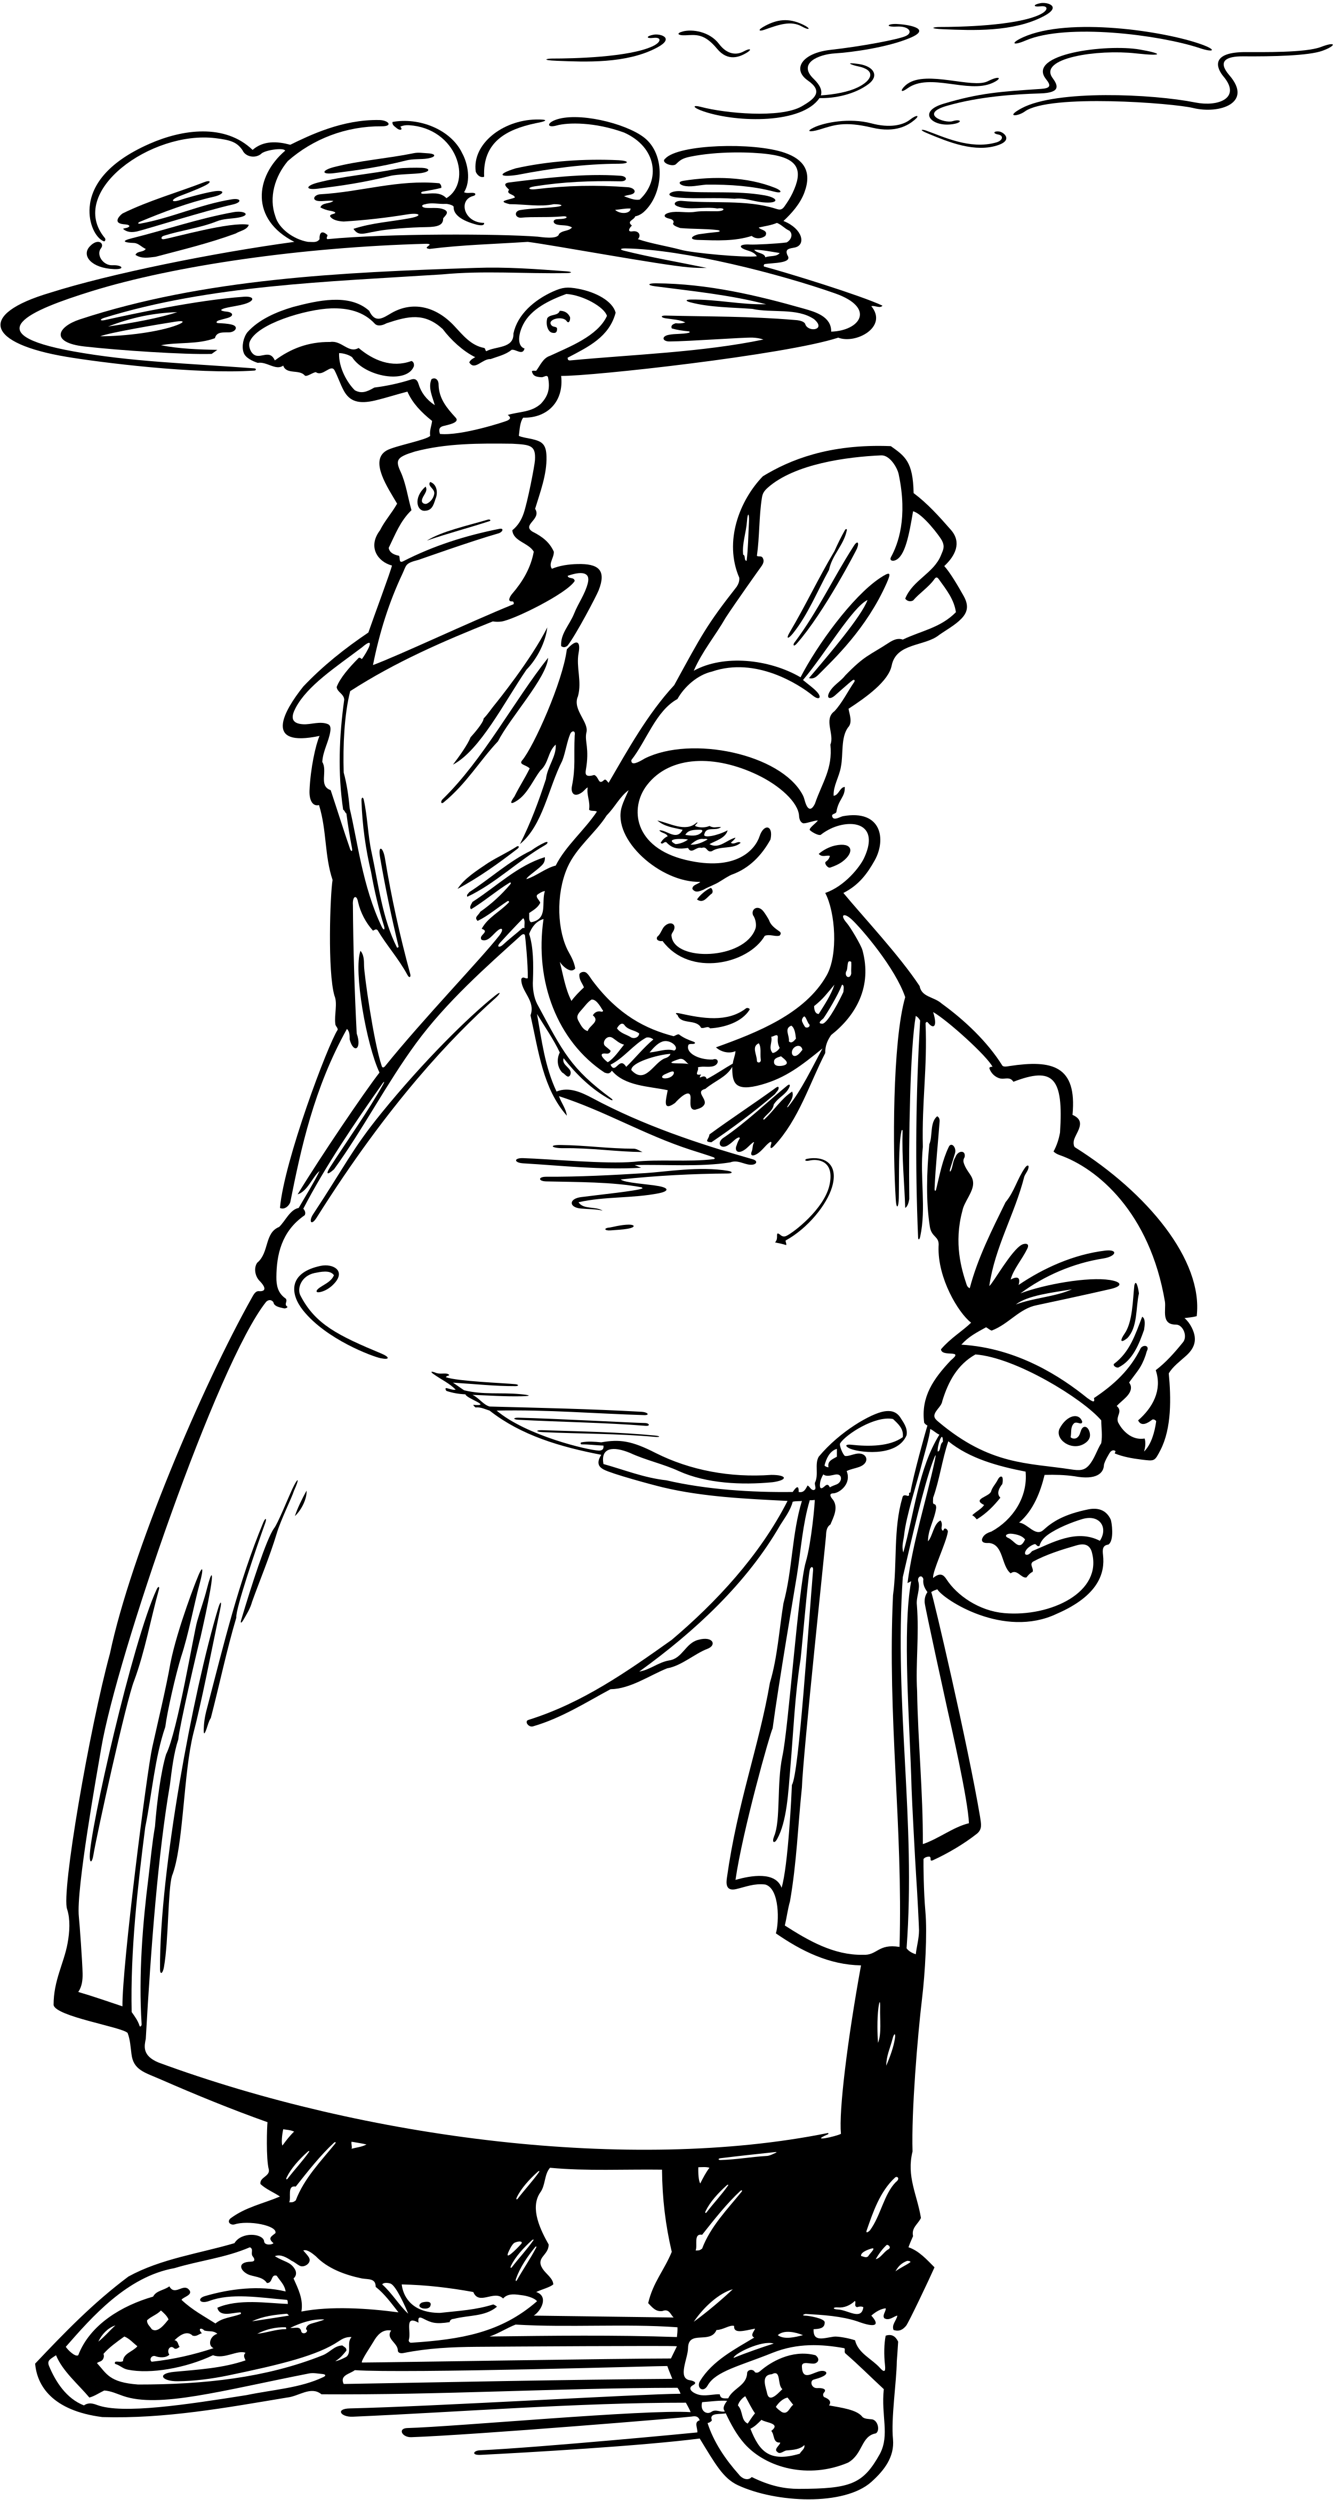 <?xml version="1.0" encoding="UTF-8"?>
<svg xmlns="http://www.w3.org/2000/svg" xmlns:xlink="http://www.w3.org/1999/xlink" width="382pt" height="716pt" viewBox="0 0 382 716" version="1.1">
<g id="surface1">
<path style=" stroke:none;fill-rule:nonzero;fill:rgb(0%,0%,0%);fill-opacity:1;" d="M 72.93 106.133 C 73.422 106.102 73.488 105.547 72.906 105.504 C 53.402 104.047 37.461 103.605 21.055 100.645 C -7.195 95.547 8.656 88.871 26.152 83.434 C 49.781 76.086 86.551 70.77 122.191 69.82 C 124.91 69.898 120.559 70.984 123.121 71.297 C 132.293 70.129 141.848 69.898 151.25 69.273 C 158.555 70.207 189.246 75.883 197.371 76.566 C 199.062 76.711 200.777 76.773 202.531 76.734 C 194.66 75.102 186.297 73.68 178.785 71.793 C 177.488 71.469 177.777 71.121 179.199 71.145 C 196.105 71.41 223.559 78.488 239.32 84.031 C 251.02 88.145 246.586 94.703 238.195 94.992 C 238.285 90.629 233.551 89.305 230.41 88.414 C 217.09 84.629 202.883 81.234 187.941 81.141 C 185.625 81.125 185.41 81.691 187.656 81.984 C 198.426 83.383 209.309 84.461 219.547 87.145 C 212.117 87.293 205.641 85.73 198.07 85.789 C 196.461 85.805 196.301 86.176 197.777 86.57 C 203.398 88.07 209.797 88.031 215.586 88.469 C 221.18 89.711 228.406 88.078 233.301 91.422 C 236.855 94.469 231.789 95.27 230.816 92.984 C 230.715 92.449 230.059 91.758 227.637 91.637 C 214.859 90.559 203.543 90.699 190.719 90.383 C 189.324 90.348 189.277 90.934 190.703 91.16 C 192.695 91.48 194.824 91.535 196.395 92.352 C 195.383 92.664 194.684 92.664 193.598 92.586 C 192.977 92.816 192.121 93.129 192.508 94.062 C 194.051 94.512 195.695 94.746 197.359 94.902 C 197.711 94.938 197.742 95.238 197.391 95.32 C 195.602 95.742 193.578 95.527 191.676 95.891 C 189.434 96.316 189.816 97.805 191.828 97.797 C 197.473 97.773 213.227 96.59 215.688 96.695 C 216.75 96.742 217.789 96.895 218.77 97.246 C 201.211 100.898 181.555 101.52 163.371 103.23 C 162.793 103.273 162.672 102.918 162.672 102.453 C 168.578 99.344 174.562 96.547 176.426 89.555 C 175.527 86.195 170.711 83.641 165.727 82.711 C 162.562 82.121 161.215 82.258 158.469 83.496 C 153.203 85.871 148.309 89.992 147.133 95.535 C 147.289 99.891 142.004 99.113 139.363 100.59 C 138.973 100.355 139.207 99.891 138.742 99.656 C 135.016 98.973 132.707 96.066 130.215 93.391 C 124.719 87.492 118.008 86.289 112.164 89.672 C 109.812 91.031 107.551 92.785 105.797 89.012 C 100.047 83.883 90.801 86.137 83.961 87.922 C 79.223 89.32 74.172 91.496 70.91 95.148 C 69.742 96.625 69.188 99.242 69.809 100.953 C 70.277 102.504 72.465 103.465 73.863 103.93 C 76.426 103.465 79.066 106.262 81.164 104.707 C 82.02 107.348 85.75 105.715 87.305 107.504 C 87.723 108.102 89.402 106.805 90.488 106.57 C 91.5 107.309 92.57 106.703 93.52 106.148 C 94.473 105.594 95.309 105.09 95.852 106.027 C 96.82 107.883 97.516 110.055 98.543 111.93 C 100.227 115 102.844 115.82 107.605 114.676 C 110.715 113.926 113.652 112.965 116.754 112.164 C 118.227 115.508 120.715 118.07 123.824 120.559 C 123.668 122.031 123.047 123.277 123.277 124.828 C 122.348 125.996 113.238 127.676 110.871 128.98 C 105.641 131.855 111.266 139.879 113.801 144.254 C 112.168 147.129 110.305 149.074 108.902 151.871 C 105.285 156.633 108.238 160.906 112.324 161.973 C 111.934 163.758 107.195 176.422 105.562 181.164 C 98.883 185.668 92.586 190.641 86.914 196.625 C 81.148 203.832 75.449 214.195 91.578 210.766 C 90.465 213.254 88.969 220.023 88.695 226.457 C 88.605 229.156 89.559 231.047 91.422 230.578 C 93.676 237.883 92.977 245.109 95.305 252.023 C 94.605 256.223 93.832 278.344 95.852 285.203 C 96.781 287.379 95.773 290.641 96.086 293.203 C 96.086 293.906 96.781 294.215 96.781 294.914 C 93.984 299.109 81.398 332.523 80.234 345.965 C 81.477 346.586 82.797 345.422 83.184 344.332 C 86.262 328.949 89.914 311.734 99.426 294.684 C 100.203 295.461 100.203 296.547 100.203 297.711 C 101.328 301.938 103.805 300.52 102.223 296.004 C 101.602 284.113 101.211 271.141 101.133 259.25 C 100.949 256.625 102.203 256.082 102.609 258.316 C 103.309 261.426 104.863 264.301 106.883 266.555 C 107.273 266.398 107.738 265.934 108.203 266.398 C 110.77 270.75 114.188 274.48 116.754 279.219 C 117.332 280.316 117.84 279.84 117.527 278.832 C 114.551 267.836 112.176 257.145 110.324 245.863 C 109.762 242.445 108.301 241.977 108.906 245.5 C 110.402 254.18 112.176 262.656 114.227 271.129 C 114.266 271.285 113.832 271.523 113.773 271.402 C 109.57 263.094 108.488 253.445 106.496 244.176 C 105.441 239.496 105.336 233.922 104.238 229.02 C 104.043 228.141 103.559 228.348 103.586 229.285 C 103.805 236.445 104.828 243.383 106.34 249.77 C 107.312 255.238 108.504 260.27 110.047 265.219 C 110.402 266.352 109.945 266.559 109.426 265.492 C 103.887 254.078 102.344 240.242 100.203 231.512 C 99.891 227.938 99.348 224.363 98.492 221.258 C 98.258 213.641 98.648 204.629 100.355 197.945 C 113.488 189.477 127.242 183.57 141.227 177.977 C 142.09 178.117 142.898 178.117 143.672 178.016 C 147.129 177.562 162.516 169.973 164.691 166.398 C 164.535 165.156 162.906 165.934 162.672 164.922 C 166.371 163.637 169.305 163.66 168.445 167.039 C 167.629 170.246 165.746 172.672 164.535 175.723 C 163.141 179.145 160.574 181.473 160.809 185.047 C 161.43 185.516 162.051 185.438 162.672 184.891 C 165.082 181.785 170.871 170.789 171.539 169.109 C 173.938 163.102 171.312 161.414 165.531 161.547 C 162.988 161.605 160.379 161.973 158.164 162.902 C 157.078 161.426 158.789 159.797 158.711 158.008 C 157.555 155.461 155.68 153.812 152.57 152.258 C 149.465 150.238 155.289 148.762 153.348 145.73 C 154.738 141.113 156.75 135.934 156.609 130.77 C 156.516 127.215 155.363 126.418 152.398 125.738 C 151.438 125.516 149.414 125.238 148.688 124.828 C 148.926 122.953 148.996 120.867 149.93 119.625 C 156.809 119.789 161.648 115.062 160.809 107.66 C 169.133 107.828 225.211 101.637 240.219 96.703 C 245.215 98.66 254.594 93.652 249.695 87.691 C 250.629 87.379 252.262 88.469 252.883 87.535 C 246.523 84.551 225.73 78.16 218.992 76.352 C 218.773 76.293 218.859 75.668 219.191 75.621 C 221.621 75.266 227.16 75.414 225.688 73.16 C 224.75 71.188 226.379 71.18 227.773 70.887 C 231.023 70.199 230.105 65.516 224.52 63.293 C 226.805 61.156 229.27 58.441 230.492 55.191 C 232.816 49.012 230.234 45.617 224.902 43.762 C 215.98 40.652 194.414 41.297 190.645 45.422 C 189.148 46.57 192.754 47.918 193.691 47.031 C 194.809 45.98 195.359 45.379 197.766 44.883 C 205.578 43.277 215.184 43.488 220.273 44.16 C 229.188 45.34 230.086 49.062 227.109 55.316 C 226.496 56.609 225.703 57.852 224.793 59.141 C 223.965 60.316 223.234 60.07 222.246 59.758 C 213.852 57.105 204.117 58.363 195.461 57.543 C 193.609 57.375 192.57 58.461 194.094 59.066 C 197.328 60.352 202.141 59.059 205.562 59.719 C 207.805 59.344 208.062 60.469 205.422 60.504 C 203.34 60.531 201.344 60.371 199.348 60.648 C 196.762 61.102 194.227 60.316 191.84 60.895 C 190.234 61.277 189.879 62.148 191.645 62.582 C 192.316 62.746 193.016 62.902 193.055 63.68 C 192.277 64.535 194.375 65.078 194.918 65.312 C 198.719 65.637 202.039 65.477 205.68 65.898 C 206.426 65.988 206.449 66.363 205.691 66.434 C 203.922 66.598 202.152 66.812 200.406 67.07 C 198.695 67.32 196.609 68.719 200.512 68.73 C 205.406 68.887 210.613 69.121 215.43 67.566 C 216.363 68.422 217.996 68.535 219.316 67.566 C 220.324 65.855 217.684 65.855 217.449 65.156 C 219.16 64.77 221.023 64.535 222.656 63.836 C 224.133 64.457 224.832 65.469 226.23 66.09 C 227.316 67.102 226.773 68.652 225.453 69.43 C 222.68 69.816 216.246 70.117 214.996 70.039 C 211.758 69.836 211.383 70.863 214.148 71.703 C 215.234 72.035 216.285 72.422 216.906 73.395 C 213.723 73.859 198.18 72.461 195.074 71.527 C 190.953 70.441 186.758 69.82 182.797 68.496 C 183.77 67.555 183.203 66.008 181.32 66.246 C 179.531 66.555 180.465 65.156 181.086 64.613 C 179.453 63.293 181.711 63.059 182.02 61.973 C 183.008 61.758 183.777 61.336 184.406 60.785 C 190.211 55.664 190.902 44.258 184.555 39.367 C 179.156 35.211 165.23 31.895 158.973 34.418 C 156.613 35.371 156.871 36.684 159.48 35.953 C 162.762 35.031 170.434 34.918 178.836 37.961 C 188.309 42.195 189.316 51.578 183.34 57.152 C 181.863 57.465 180.23 56.688 178.836 56.223 C 179.348 55.996 179.914 55.891 180.488 55.789 C 182.73 55.395 182.059 53.781 179.883 53.617 C 170.914 52.941 162.406 53.121 153.395 54.203 C 151.48 54.438 150.863 53.734 153.254 53.359 C 161.457 52.078 168.98 51.758 177.812 51.93 C 179.91 51.973 179.859 50.484 177.82 50.34 C 167.383 49.602 156.375 50.969 145.891 52.258 C 143.715 52.57 145.344 53.734 145.891 54.355 C 144.801 55.68 147.598 55.602 147.52 56.609 C 145.477 57.355 142.301 57.559 146.047 58.477 C 150.316 58.477 154.824 59.328 158.711 58.477 C 161.246 58.477 161.773 58.992 159.215 59.277 C 155.895 59.645 152.383 59.629 149.094 60.164 C 147.285 60.465 147.5 62.355 149.23 62.359 C 152.711 62.004 157.227 62.363 161.301 61.953 C 162.648 61.816 162.902 62.559 161.031 62.699 C 160.578 62.734 160.098 62.754 159.629 62.785 C 158.332 62.859 158.352 64.004 159.621 64.316 C 161.031 64.66 162.691 64.34 163.914 65.156 C 162.906 66.324 161.273 65.855 160.188 67.023 C 159.875 68.73 154.773 67.84 154.078 67.785 C 143.191 66.945 111.258 66.82 93.832 68.496 C 93.211 68.109 94.219 67.488 93.676 67.176 C 91.727 65.527 91.5 67.566 91.578 68.496 C 90.801 69.586 89.801 69.285 88.234 69.273 C 84.117 68.574 79.867 65.449 78.91 61.973 C 76.969 56.531 78.758 50.551 82.484 46.121 C 89.652 39.824 99.105 36.09 109.41 36.172 C 112.691 36.199 111.387 34.43 108.715 34.379 C 98.113 34.164 88.707 38.766 83.184 41.461 C 79.457 40.453 75.492 40.215 72.387 42.934 C 64.492 35.352 52.379 36.969 42.777 41.211 C 30.344 46.699 26.164 53.48 25.688 59.324 C 25.301 64.059 27.43 68.156 29.707 69.098 C 30.102 69.262 30.371 68.562 30.059 68.188 C 18.988 54.898 43.367 37.34 61.703 39.57 C 66.074 40.102 67.91 40.68 69.512 43.059 C 70.344 44.895 73.055 45.473 74.793 44.102 C 75.648 43.012 81.398 42.156 81.711 43.168 C 73.02 50.594 71.684 62.844 84.352 69.273 C 61.18 72.402 31.207 78.48 14.355 83.844 C -6.793 90.098 -3.625 98.406 19.102 102.203 C 28.328 103.746 56.098 107.301 72.93 106.133 Z M 103.699 188.777 C 103.309 188.5 103 188.078 102.609 188.621 C 100.203 191.031 97.406 194.215 96.473 196.781 C 96.707 198.336 98.492 198.645 98.648 200.355 C 97.172 211 96.781 221.41 98.336 231.898 C 98.805 232.133 98.883 232.832 99.27 232.988 C 99.711 236.469 100.262 239.746 100.875 242.941 C 101.016 243.668 100.824 244.176 100.355 243.246 C 98.492 237.883 96.629 231.898 94.762 226.305 C 91.188 225.062 93.984 220.867 92.355 218.227 C 92.551 214.988 94.211 212.484 94.656 209.469 C 94.816 208.383 94.664 207.66 93.895 207.367 C 91.652 206.508 89.102 207.551 86.934 207.441 C 83.219 207.25 83.434 205.172 84.73 202.727 C 88.094 196.375 96.094 191.168 103.699 185.438 C 108.027 181.707 105.172 186.797 103.699 188.777 Z M 153.312 131.75 C 153.223 133.297 151.199 143.82 150.02 147.156 C 149.406 148.902 148.477 150.508 146.82 151.871 C 147.055 155.055 151.484 155.445 152.961 158.008 C 152.109 162.688 149.77 166.59 146.77 170.07 C 146.262 170.66 145.152 172.395 146.828 172.242 C 147.242 172.203 147.336 172.984 147.125 173.066 C 134.008 178.422 114.816 187.504 106.883 190.488 C 108.766 181.078 111.453 172.551 115.328 164.328 C 116.508 161.832 115.996 161.344 119.895 160.363 C 120.117 160.309 135.148 154.945 142.828 152.766 C 144.105 152.402 144.504 151.184 143.129 151.457 C 133.43 153.398 124.32 156.246 115.43 160.805 C 114.195 161.324 114.73 159.719 114.344 159.176 C 113.102 158.941 111.625 158.398 111.391 156.922 C 113.332 152.957 114.652 149.305 117.918 146.121 C 116.852 142.418 116.344 138.414 114.754 135.004 C 113.203 131.676 113.848 130.875 118.852 129.336 C 127.84 126.938 137.504 126.957 146.82 127.086 C 151.977 127.379 153.566 127.5 153.312 131.75 Z M 157.621 101.91 C 155.602 102.531 154.746 104.785 153.66 106.184 C 153.27 106.262 152.727 106.027 152.414 106.34 C 152.727 107.582 153.324 107.945 155.215 108.047 C 155.914 108.047 156.844 107.113 157.078 108.203 C 157.695 111.441 157.012 113.496 154.98 115.66 C 152.184 118.148 148.922 117.836 145.5 118.848 C 146.633 119.633 146.129 120.121 145.305 120.496 C 144.656 120.793 132.137 124.906 126.074 124.285 C 125.562 122.711 126.164 122.27 127.027 122.023 C 128.121 121.719 131.945 121.098 130.582 119.625 C 127.941 116.75 125.844 114.188 125.688 110.301 C 125.762 108.992 124.91 107.891 123.668 108.59 C 122.578 111 123.977 113.719 124.602 116.051 C 122.16 114.426 120.664 112.402 119.93 109.949 C 119.586 108.812 118.992 108.32 117.863 108.684 C 114.426 109.793 110.746 110.566 107.273 111 C 105.008 112.316 103.543 112.785 101.68 111.777 C 99.523 109.652 97.016 105.328 97.172 101.133 C 98.336 101.133 99.969 101.598 100.902 102.297 C 104.547 107.957 116.691 110.09 118.617 104.863 C 118.695 104.238 118.539 103.617 117.918 103.387 C 112.246 105.484 106.883 103.152 102.766 99.656 C 99.891 101.363 97.949 97.402 94.605 97.945 C 88.312 97.867 83.262 99.891 78.758 103.23 C 77.047 99.422 74.016 103.852 71.996 100.742 C 71.625 100.129 71.215 99.016 71.508 98.012 C 73.395 92.754 87.801 88.543 94.91 88.324 C 99.594 88.18 104.152 89.164 107.43 92.738 C 108.07 93.43 109.371 93.363 110.77 92.586 C 117.129 90.465 121.641 89.496 126.852 94.219 C 129.184 97.324 132.68 100.59 136.176 102.297 C 135.555 102.688 134.934 102.918 134.469 103.773 C 136.02 106.34 138.195 102.688 140.605 102.84 C 142.469 102.141 144.957 101.598 146.59 100.199 C 147.754 99.891 149.773 101.988 150.316 99.812 C 148.355 99.234 148.309 96.16 149.914 92.961 C 152.152 88.504 157.414 85.98 162.285 84.191 C 167.07 84.492 173.25 87.98 173.934 90.484 C 171.289 96.312 162.906 99.422 157.621 101.91 Z M 216.129 71.527 C 218.461 71.527 221.258 72.148 223.434 72.461 C 222.578 73.625 220.637 73.16 219.316 73.703 C 219.082 72.383 216.906 72.617 216.129 71.527 Z M 180.699 59.719 C 180.699 61.27 177.699 61.441 176.27 60.105 C 177.59 60.027 179.145 59.641 180.699 59.719 "/>
<path style=" stroke:none;fill-rule:nonzero;fill:rgb(0%,0%,0%);fill-opacity:1;" d="M 113.801 36.797 C 114.559 37.367 115.586 37.34 114.73 36.254 C 115.566 35.906 116.379 35.812 117.18 35.859 C 130.969 36.691 135.555 52.051 127.941 56.766 C 126.066 54.828 123.621 55.484 121.203 55.504 C 120.516 55.508 120.516 54.992 121.223 54.855 C 122.941 54.535 124.762 54.254 126.465 53.812 C 126.543 53.27 126.309 52.805 125.922 52.492 C 114.059 51.352 103.531 54.973 91.797 55.641 C 90.016 55.738 89.074 57.461 91.504 57.594 C 92.805 57.66 94.211 57.359 95.539 57.543 C 94.453 58.477 92.355 57.93 91.809 59.406 C 92.684 59.871 93.645 60.211 94.664 60.379 C 95.891 60.586 96.734 60.965 95.406 61.301 C 94.949 61.414 94.52 61.586 94.605 61.973 C 95.305 63.059 97.016 63.371 98.492 63.449 C 104.672 63.074 110.922 62.348 116.762 61.398 C 120.164 60.844 121.426 61.754 117.48 62.492 C 112.109 63.504 106.613 63.793 101.289 65.547 C 102.766 67.723 104.191 66.859 107.816 66.246 C 110.734 65.613 117.816 65.098 122.035 65.051 C 125.727 65.012 127.008 64.402 127.008 62.516 C 127.598 61.73 129.328 60.477 126.473 59.746 C 125.199 59.422 123.352 59.66 121.902 59.527 C 120.66 59.34 120.695 58.641 121.855 58.496 C 123.719 57.926 125.734 58.512 127.734 58.395 C 128.297 58.359 130.02 58.785 130 59.262 C 129.91 61.402 132.16 63.203 136.723 64.379 C 137.977 64.629 138.82 64.613 138.742 63.836 C 132.883 63.836 131.234 57.203 135.633 56.125 C 136.316 55.957 136.523 55.332 135.625 55.242 C 134.812 55.164 133.672 55.445 132.992 55.055 C 135.012 51.793 134.078 46.82 132.445 43.867 C 129.184 37.031 120.016 33.531 112.48 34.934 C 112.324 35.863 113.18 36.254 113.801 36.797 "/>
<path style=" stroke:none;fill-rule:nonzero;fill:rgb(0%,0%,0%);fill-opacity:1;" d="M 138.742 50.629 C 138.285 40.773 144.965 37.09 153.527 35.289 C 157.148 34.629 157.156 34.152 153.531 34.23 C 144.086 34.43 135.234 41.199 136.332 49.152 C 136.645 50.004 137.574 51.016 138.742 50.629 "/>
<path style=" stroke:none;fill-rule:nonzero;fill:rgb(0%,0%,0%);fill-opacity:1;" d="M 95.707 49.598 C 102.566 48.738 108.926 47.84 116.363 45.965 C 118.453 45.43 120.578 45.707 122.512 45.395 C 125.02 44.992 125.121 44.039 122.59 43.906 C 121.219 43.832 119.898 43.594 118.617 43.867 C 110.871 45.445 102.992 45.965 95.652 47.867 C 92.172 48.77 91.961 50.066 95.707 49.598 "/>
<path style=" stroke:none;fill-rule:nonzero;fill:rgb(0%,0%,0%);fill-opacity:1;" d="M 148.297 50.082 C 157.906 48.223 167.516 46.93 177.395 46.895 C 180.461 46.883 180.379 46.039 177.27 45.887 C 167.488 45.41 157.02 46.145 147.754 48.219 C 142.223 49.945 143.168 50.852 148.297 50.082 "/>
<path style=" stroke:none;fill-rule:nonzero;fill:rgb(0%,0%,0%);fill-opacity:1;" d="M 202.379 52.879 C 209.145 52.809 215.711 53.27 221.832 54.883 C 224.23 55.516 224.219 54.645 222.113 53.805 C 214.121 50.617 204.547 50.387 195.82 51.785 C 194.25 52.035 194.609 52.801 195.789 53.145 C 197.742 53.711 200.105 53.055 202.379 52.879 "/>
<path style=" stroke:none;fill-rule:nonzero;fill:rgb(0%,0%,0%);fill-opacity:1;" d="M 51.434 56.18 C 52.191 55.875 56.297 54.391 58.828 53.109 C 60.801 52.113 60.219 51.527 58.684 52.117 C 50.672 55.203 42.684 57.434 35.172 61.109 C 34.805 61.289 31.891 63.809 35.324 64.215 C 36.059 64.301 36.875 64.262 37.109 64.77 C 36.645 65.391 35.867 65.234 35.246 65.547 C 36.395 66.562 37.781 66.598 39.238 66.289 C 41.227 65.867 59.324 60.203 66.637 58.59 C 69.48 57.961 69.133 56.656 66.418 57.09 C 57.273 58.555 49.051 62.477 40.152 64.055 C 39.453 64.18 39.41 63.801 40.105 63.512 C 46.738 60.742 53.898 58.023 61.25 56.348 C 64.367 55.637 64.801 54.16 60.957 54.863 C 57.379 55.52 52.793 56.883 51.867 57.207 C 49.082 58.18 48.66 57.297 51.434 56.18 "/>
<path style=" stroke:none;fill-rule:nonzero;fill:rgb(0%,0%,0%);fill-opacity:1;" d="M 194.684 56.609 C 199.656 56.996 205.176 56.531 210.535 56.922 C 213.289 56.59 215.852 57.668 218.465 57.934 C 223.441 58.438 223.234 56.684 219.141 55.953 C 210.98 54.5 202.633 55.5 195.074 54.746 C 192.035 54.527 189.797 56.254 194.684 56.609 "/>
<path style=" stroke:none;fill-rule:nonzero;fill:rgb(0%,0%,0%);fill-opacity:1;" d="M 46.934 67.527 C 51.832 65.977 57.121 65.348 61.973 63.449 C 64.09 62.555 66.367 62.703 68.488 62.285 C 72.133 61.566 69.977 60.215 66.961 60.758 C 56.918 62.566 47.484 65.836 37.758 68.25 C 34.547 69.047 35.582 69.496 38.395 69.59 C 39.672 69.633 40.547 70.77 41.773 71.297 C 40.996 72.383 39.363 71.762 38.82 73.004 C 40.605 74.172 42.547 73.781 44.57 73.547 C 52.492 71.449 59.953 69.664 67.566 66.867 C 68.812 66.09 70.832 65.855 71.297 64.379 C 66.168 63.371 49.664 68.082 46.953 68.508 C 46.07 68.645 46.027 67.812 46.934 67.527 "/>
<path style=" stroke:none;fill-rule:nonzero;fill:rgb(0%,0%,0%);fill-opacity:1;" d="M 65.074 88.113 C 66.695 87.746 68.32 87.566 69.918 87.117 C 73.223 86.184 72.977 84.766 69.863 84.988 C 56.105 85.969 37.73 89.984 30.02 91.676 C 28.566 91.992 28.527 91.438 29.922 91.008 C 60.066 81.691 94.016 80.68 126.621 78.598 C 138.82 77.434 150.234 78.445 162.41 78.219 C 164.035 78.191 164.039 77.828 162.406 77.707 C 153.688 77.07 145.207 76.406 136.176 76.734 C 97.973 77.984 58.375 79.797 22.867 91.477 C 16.461 93.586 14.227 98.105 24.223 99.238 C 34.102 100.355 53.004 101.609 60.652 101.363 C 61.195 100.977 61.789 100.559 62.285 100.199 C 57 100.121 51.25 99.891 46.121 98.879 C 50.863 97.945 56.613 98.723 61.586 96.859 C 62.082 94.871 64.121 95.266 65.711 95.188 C 67.5 95.098 68.527 93.48 66.379 92.965 C 65.137 92.66 63.738 92.605 62.508 92.543 C 61.715 92.504 62.031 91.926 62.844 91.711 C 63.629 91.504 64.406 91.297 65.145 91.086 C 67.223 90.504 66.746 89.434 65.004 89.262 C 62.82 89.051 62.891 88.609 65.074 88.113 Z M 50.785 89.398 C 46.121 91.016 37.496 92.586 30.973 93.52 C 37.777 90.902 43.949 89.633 50.785 89.398 Z M 50.742 93.098 C 45.711 95.035 36.09 96.312 28.719 96.312 C 31.203 95.305 45.508 92.848 50.332 92.117 C 52.898 91.73 52.961 92.242 50.742 93.098 "/>
<path style=" stroke:none;fill-rule:nonzero;fill:rgb(0%,0%,0%);fill-opacity:1;" d="M 160.418 89.012 C 159.875 90.566 157.777 89.867 156.844 91.109 C 156.32 92.887 156.996 94.988 158.16 95.277 C 158.934 95.469 159.641 95.434 159.641 94.219 C 159.641 93.363 158.477 93.828 158.012 93.129 C 156.59 91.453 161.34 90.258 162.438 92.039 C 163.078 92.828 163.449 91.652 163.371 90.875 C 162.828 89.633 161.816 89.012 160.418 89.012 "/>
<path style=" stroke:none;fill-rule:nonzero;fill:rgb(0%,0%,0%);fill-opacity:1;" d="M 308.125 328.637 C 307.762 328.453 307.609 327.703 307.676 327.008 C 307.887 324.762 311.879 321.254 307.348 319.312 C 308.695 305.195 301.535 303.477 289.297 305.324 C 288.836 305.395 287.59 305.699 287.227 305.172 C 282.953 298.336 276.426 292.195 269.898 287.457 C 267.539 285.375 264.148 285.668 263.527 282.406 C 257.742 273.641 247.305 262.547 241.691 255.754 C 246.121 253.508 248.527 250.246 250.676 246.402 C 253.957 240.539 252.766 231.75 241.539 233.766 C 240.605 233.996 238.93 235.133 238.508 233.922 C 238.195 232.988 239.363 233.223 239.672 232.602 C 240.246 228.902 242.238 228.328 242.082 225.375 C 240.605 225.527 240.449 227.703 238.895 227.938 C 238.738 225.062 240.527 222.5 240.992 219.547 C 241.691 216.051 240.914 211.23 243.016 208.355 C 244.422 206.91 243.402 204.551 243.168 202.996 C 248.297 199.656 254.637 195.078 255.523 190.641 C 256.844 184.035 265.004 185.203 269.121 181.863 C 271.145 180.43 273.641 179.094 275.449 177.254 C 277.258 175.41 277.715 173.504 276.172 170.727 C 274.652 168.004 272.301 163.98 270.598 162.125 C 273.711 159.246 275.727 155.379 272.461 151.715 C 269.199 147.984 265.781 144.18 261.816 141.227 C 261.652 132.191 259.348 130.672 255.289 127.781 C 237.539 127.066 226.211 131.77 218.617 136.406 C 211.973 143.27 207.344 155.027 211.855 165.469 C 211.945 166.438 211.613 167.262 211.121 168.035 C 202.465 179.059 201.137 181.773 193.211 196.234 C 185.516 204.551 179.844 214.883 174.406 224.207 C 173.953 223.777 173.605 222.938 173.055 223.449 C 171.422 225.004 171.688 222.5 170.285 221.953 C 167.879 222.691 167.664 221.82 167.879 220.574 C 168.992 214.199 167.488 212.477 168.035 209.836 C 168.91 206.875 163.914 203.23 165.625 199.422 C 166.816 195.078 165.039 191.18 165.816 186.98 C 166.434 183.629 165.273 182.871 162.438 185.98 C 161.301 195.219 152.914 213.902 149.641 217.77 C 148.566 219.047 150.773 219.004 151.797 220.09 C 150.164 223.355 149.055 224.867 147.422 228.129 C 145.227 231.148 147.539 229.805 148.699 228.934 C 151.328 226.965 152.988 223.094 154.824 220.711 C 157.312 218.535 156.922 215.352 159.254 213.254 C 159.488 216.672 156.844 219.547 156.457 223.121 C 154.359 229.492 152.184 235.477 148.996 241.77 C 155.602 236.328 157.078 225.84 161.117 217.914 C 162.055 215.512 162.414 212.645 163.387 210.262 C 163.832 209.168 164.992 209.141 164.691 210.609 C 164.391 216.941 165.012 219.566 163.883 225.262 C 163.59 226.734 164.246 228.617 166.645 227.031 C 167.391 226.539 167.918 225.711 168.422 225.527 C 168.035 227.629 169.199 229.57 168.812 231.898 C 169.355 232.445 170.363 232.055 171.062 232.445 C 167.41 237.883 162.051 242.312 159.254 247.906 C 156.379 248.605 153.66 250.938 150.863 251.793 C 150.863 251.094 154.809 248.684 155.727 247.293 C 156.035 246.828 156.203 246.254 156.145 245.496 C 148.297 247.906 142.395 253.812 135.398 258.316 C 134.98 259.141 134.391 259.871 135.012 260.414 C 138.73 258.172 142.453 254.973 146.004 252.828 C 146.383 252.598 146.527 252.926 146.223 253.289 C 143.664 256.305 140.844 258.895 137.652 261.117 C 137.035 262.297 135.789 262.672 136.875 263.758 C 140.117 262.172 142.426 260.051 145.473 258.078 C 145.711 257.926 146.012 258.266 145.789 258.496 C 143.203 261.207 139.832 262.719 138.039 266.012 C 140.605 266.863 136.875 267.875 138.039 269.195 C 139.945 269.875 141.195 267.582 142.727 266.426 C 144.043 265.43 144.332 266.352 143.082 267.949 C 137.781 274.719 121.375 291.699 110.355 305.359 C 110.086 305.695 109.613 305.984 109.391 305.328 C 106.988 298.145 104.34 278.805 104.324 276.602 C 104.312 275.027 104.293 273.504 103.309 272.305 C 101.223 277.871 105.035 299.359 108.75 307.191 C 104.461 312.703 91.875 331.242 85.285 342.078 C 88.16 341.223 89.711 336.797 91.578 335.395 C 89.867 338.895 87.613 342.469 85.594 345.965 C 83.109 346.43 81.785 349.691 80 351.402 C 75.727 353.113 77.203 358.785 73.707 361.66 C 72.676 363.148 73.09 365.406 74.25 366.711 C 76.613 369.074 75.93 369.957 74.156 369.797 C 73.195 369.711 72.578 370.953 72.258 371.523 C 57.867 397.102 37.531 445.004 31.516 473.547 C 25.688 494.914 17.484 542.223 19.238 546.816 C 20.184 549.742 19.969 553.34 19.352 556.648 C 18.277 562.434 15.355 567.18 15.355 574.246 C 15.941 577.562 34.934 580.539 36.566 582.246 C 37.328 584.23 37.395 586.246 37.672 588.254 C 38.199 592.906 41.434 593.543 46.199 595.629 C 56.195 600 66.496 604.207 76.66 607.812 C 76.504 608.977 76.191 618.301 77.047 621.41 C 77.359 623.352 74.328 623.586 74.641 625.527 C 76.191 627.004 78.523 627.938 80.234 629.102 C 75.262 631.199 70.363 632.133 66.016 635.395 C 64.914 636.461 66.164 637.348 67.125 637.105 C 71.113 635.789 79.625 637.402 78.918 639.598 C 77.723 640.57 76.664 641.008 78.367 642.465 C 78.059 642.934 75.668 643.246 75.672 641.797 C 75.203 639.688 69.25 639.078 67.18 642.465 C 57.156 645.418 46.121 646.895 36.797 652.023 C 26.621 659.637 18.539 668.027 10.07 676.965 C 10.609 683.262 14.953 690.43 29.34 692.273 C 47.289 692.816 65.004 689.551 82.254 686.676 C 85.594 686.367 89.09 683.258 92.121 685.746 C 126.387 685.977 159.254 683.957 194.141 683.879 C 194.527 684.348 194.754 684.891 195.031 685.59 C 183.309 685.66 124.594 689.215 100.254 689.789 C 95.988 689.891 97.641 692.316 101.09 692.168 C 132.102 690.809 165.359 688.152 196.551 688.152 C 196.781 688.543 197.605 690.035 197.922 690.863 C 184.871 690.012 130.309 695.059 116.766 695.41 C 113.879 695.488 115.188 698.125 117.867 698.031 C 135.965 697.402 196.984 692.355 198.203 692.125 C 199.266 691.926 200.148 692.008 200.512 693.203 C 198.793 693.684 199.934 695.324 199.844 696.664 C 198.996 696.77 155.5 700.926 137.434 701.801 C 135.684 701.887 134.977 703.23 137.715 703.098 C 150.414 702.473 184.273 700.52 200.512 698.41 C 204.91 705.574 207.184 709.793 211.441 711.777 C 222.355 716.871 241.945 717.816 249.73 710.82 C 253.371 707.547 256.348 703.742 255.91 698.645 C 255.297 692.773 256.922 682.246 257 676.266 C 257.078 675.488 257.215 673.316 257.387 670.672 C 256.609 669.039 255.445 668.418 253.812 668.961 C 253.348 671.219 253.281 674.445 253.613 677.375 C 253.844 679.43 253.344 679.496 252.184 678.203 C 249.812 675.551 245.914 674.012 245.035 670.281 C 243.469 669.727 240.113 669.074 238.934 669.238 C 235.984 669.648 232.98 670.871 233.145 667.098 C 234.605 667.031 236.332 666.941 236.332 665.23 C 236.566 663.988 231.547 663.234 230.953 663.234 C 229.367 663.23 230.562 662.711 230.945 662.734 C 235.832 663.02 241.047 663.332 245.656 664.844 C 250.91 666.812 252.262 666.02 249.695 663.211 C 251.145 661.945 252.492 661.27 253.812 661.113 C 253.969 661.969 252.727 663.109 253.426 663.965 C 254.785 664.836 256.301 663.289 257.156 663.211 C 256.922 664.609 255.445 665.777 256.066 667.328 C 257.824 667.887 258.801 667.121 259.652 666.137 C 260.34 665.34 266.48 652.41 267.801 649.383 C 265.703 647.281 263.371 644.641 260.34 643.633 C 260.742 642.516 261.273 641.301 261.66 640.445 C 261.117 638.035 263.137 636.949 263.914 635.238 C 262.828 628.559 259.719 623.352 261.508 616.203 C 261.152 604.816 262.949 583.121 264.242 572.32 C 265.094 565.219 265.758 553.82 265.188 547.441 C 264.672 541.68 264.621 533.969 264.648 532.461 C 264.984 531.914 265.809 531.742 266.324 531.742 C 267.102 531.977 266.176 533.188 267.258 532.832 C 271.684 530.812 276.27 528.094 279.922 525.219 C 281.555 523.895 281.176 522.438 280.855 520.32 C 277.434 499.965 267.41 457.074 266.867 455.984 C 267.41 455.598 268.102 455.387 268.605 455.184 C 270.367 458.117 287.652 469.43 302.844 462.203 C 314.906 456.969 316.676 450.445 316.098 445.395 C 315.938 444.012 315.855 442.59 317.605 442.391 C 319.395 441.301 318.594 435.836 318.281 435.168 C 316.93 432.297 314.422 431.777 311.852 432.301 C 305.008 433.691 301.66 435.781 299.023 438.188 C 296.719 440.289 294.508 436.309 292.043 436.094 C 296.16 432.598 298.18 427.238 299.348 422.422 C 302.344 422.332 305.172 422.422 307.895 422.809 C 314.285 424.004 316.238 421.875 316.352 419.66 C 316.395 418.754 317.965 416.062 318.246 415.785 C 318.656 415.391 319.168 415.215 319.625 415.582 C 319.781 415.895 319.395 416.051 319.469 416.281 C 321.707 417.211 324.438 417.715 327.133 418.039 C 330.875 418.496 330.848 418.602 332.531 415.359 C 335.805 409.059 335.594 400.25 334.934 393.359 C 336.078 391.391 338.164 389.883 339.941 388.273 C 342.867 385.629 342.953 383.047 341.477 380.156 C 340.953 379.129 340.273 378.211 339.438 377.512 C 340.605 377.355 341.633 377.305 342.938 376.965 C 344.844 360.879 328.656 341.539 308.125 328.637 Z M 214.066 149.234 C 214.254 146.562 214.766 146.953 214.633 149.438 C 214.422 153.422 214.406 157.184 213.953 160.648 C 213.102 160.496 213.746 159.105 212.969 158.871 C 212.613 155.672 213.832 152.605 214.066 149.234 Z M 180.934 217.684 C 185.281 212.164 187.926 203.617 194.141 200.199 C 196.082 196.703 199.891 193.285 204.008 192.352 C 216.66 187.996 229.094 196.113 232.887 199.191 C 234.812 200.754 235.613 199.754 234.086 198.125 C 232.953 196.918 231.5 195.93 230.117 194.762 C 236.488 187.223 244.273 173.926 248.609 171.84 C 246.934 176.461 237.652 187.379 231.824 194.215 C 232.98 194.543 233.801 193.992 234.566 193.219 C 238.855 188.883 248.324 180.098 254.133 166.914 C 255.438 163.957 255.203 163.527 252.129 165.586 C 244.188 170.895 234.086 184.883 229.414 193.984 C 220.445 188.762 207.367 187.359 198.805 192.117 C 201.289 186.445 204.941 182.172 207.973 176.891 C 210.77 172.617 217.488 163.16 218.047 162.406 C 218.691 161.531 219.145 160.668 218.527 159.711 C 218.168 159.098 217.219 159.562 216.906 159.176 C 217.684 153.805 217.496 147.926 218.332 142.637 C 218.504 141.566 218.73 140.812 220.059 139.641 C 227.762 132.848 242.688 130.852 252.527 130.418 C 255.016 130.309 257.148 134.004 257.52 135.754 C 260.211 148.395 257.305 155.949 255.336 159.543 C 254.855 160.414 255.59 160.848 256.555 160.473 C 259.391 159.371 260.516 153.199 261.66 146.43 C 264.461 147.129 269.312 153.637 269.887 154.734 C 270.871 156.617 270.27 157.488 269.691 158.953 C 267.605 164.219 261.594 166.059 259.41 171.449 C 259.953 172.227 260.887 172.383 261.66 171.992 C 263.559 169.805 266.145 168.16 267.738 165.91 C 268.238 165.203 268.559 165.227 269.066 165.93 C 271.281 169 273.422 171.711 273.938 175.336 C 269.508 179.844 264.07 180.617 258.711 183.184 C 257.195 182.641 255.875 183.336 254.547 184.199 C 248.957 187.832 247.832 187.695 242.238 193.438 C 241.117 194.934 239.25 195.977 238.109 197.57 C 236.512 199.812 237.574 200.605 239.176 199.277 C 240.297 198.32 243.031 195.801 244.348 194.828 C 244.785 194.504 245.117 194.867 244.781 195.355 C 242.961 197.996 241.293 201.398 239.129 203.695 C 235.941 206.027 239.207 210.379 237.965 213.254 C 238.664 220.246 235.633 224.055 233.535 230.191 C 232.191 232.918 231.195 231.227 230.734 229.684 C 230.523 228.977 230.371 228.25 229.961 227.551 C 223.691 215.953 198.168 210.559 184.758 217.238 C 182.93 218.348 180.777 219.469 180.934 217.684 Z M 162.629 248.402 C 165.168 242.656 170.727 238.508 173.859 233.531 C 176.27 231.121 177.59 228.172 180.156 226.305 C 179.504 227.793 178.699 229.379 178.191 231.031 C 175.293 240.461 189.383 252.875 200.668 252.57 C 200.125 253.27 198.414 253.348 198.414 254.59 C 199.27 255.832 200.371 255.301 201.602 254.82 C 203.07 253.949 204.887 253.383 206.27 252.48 C 206.859 252.094 209.039 250.742 209.66 250.523 C 214.75 248.715 218.297 244.953 220.793 240.449 C 221.715 236.289 218.898 235.789 217.668 239.52 C 216.398 243.375 210.938 249.719 196.559 246.301 C 181.648 242.754 180.312 231.426 185.426 224.832 C 192.102 216.219 205.039 216.199 217.023 221.91 C 223.312 224.906 228.812 229.773 228.992 233.723 C 229.027 234.43 229.293 235.566 230.238 235.812 C 231.324 235.812 233.309 234.98 234.395 234.98 C 233.727 235.867 232.105 236.945 232.023 237.613 C 231.988 237.895 234.234 239.359 235.164 239.129 C 236.477 238.09 238.105 237.164 239.895 236.609 C 245.938 234.727 251.688 237.043 247.621 245.75 C 246.445 248.27 242.109 253.812 236.488 255.754 C 239.387 261.215 240.258 273.43 236.879 279.391 C 230.664 290.367 216.902 295.762 205.176 299.965 C 206.496 301.211 208.824 301.906 210.77 301.055 C 210.691 302.297 210.148 303.383 209.992 304.629 C 207.66 305.949 205.098 307.734 202.531 309.055 C 201.91 307.035 199.656 309.91 200.902 307.734 C 198.57 308.203 200.512 306.492 199.969 305.715 C 201.465 305.176 203.793 305.977 205.066 305.055 C 206.18 304.254 205.703 302.914 204.242 303.461 C 200.109 303.586 196.285 301.477 197.328 299.188 C 197.621 298.969 198.02 298.992 198.414 299.004 C 199.277 299.027 199.418 298.59 198.75 298.355 C 197.281 297.836 195.906 297.285 194.527 296.234 C 193.984 296.234 193.52 296.625 193.055 296.781 C 185.137 294.742 177.168 290.73 169.789 280.871 C 169.246 280.148 168.77 279.289 168.266 278.832 C 167.488 277.898 165.973 278.508 166.016 279.219 C 165.98 280.738 166.945 281.707 167.336 282.793 C 166.09 283.961 164.613 285.438 163.762 286.68 C 161.973 283.184 161.43 279.375 160.418 275.488 C 161.039 276.422 162.207 277.59 163.371 277.898 C 163.992 278.055 164.535 277.82 164.848 277.355 C 164.562 275.652 163.82 274.195 163.02 272.777 C 159.695 266.875 159.18 256.215 162.629 248.402 Z M 235.965 291.672 C 236.918 290.348 240.141 285.047 241.305 282.016 C 242.004 282.172 241.746 283.207 241.691 284.113 C 240.914 285.824 237.344 292.973 235.711 293.203 C 234.238 293.199 235.039 292.434 235.965 291.672 Z M 234.621 290.41 C 233.738 290.41 233.301 289.469 233.301 288.156 C 235.941 286.059 236.953 284.582 239.129 282.016 C 238.117 285.047 236.332 287.688 234.621 290.41 Z M 226.773 293.75 C 227.785 294.449 227.941 296.156 228.094 297.48 C 227.605 298.059 226.852 299.031 226.074 298.258 C 226.309 296.547 224.598 294.605 226.773 293.75 Z M 227.918 299.789 C 228.75 299.297 229.727 299.5 229.961 300.664 C 229.609 301.102 229.113 301.781 228.582 302.145 C 226.836 303.332 226.254 300.777 227.918 299.789 Z M 229.805 292.25 C 229.84 291.574 230.34 291.145 230.441 291.121 C 230.934 291.02 231.457 293.148 231.98 293.438 C 232.188 294.16 231.344 294.473 230.816 294.219 C 230.617 294.121 229.781 292.652 229.805 292.25 Z M 221.023 296.934 C 221.723 296.934 223.047 295.691 222.891 297.324 C 222.812 298.336 222.969 299.266 223.434 300.121 C 223.121 300.742 222.191 301.52 221.414 301.598 C 220.094 300.043 221.414 298.645 221.023 296.934 Z M 221.844 303.785 C 222.004 302.988 223.246 302.746 223.82 302.531 C 224.289 302.996 226.852 304.551 224.52 305.172 C 223.164 305.473 221.527 305.383 221.844 303.785 Z M 217.996 303.309 C 218.258 304.57 216.82 304.559 216.906 303.695 C 216.828 301.906 215.352 299.73 217.449 298.801 C 218.227 299.965 217.805 301.77 217.996 303.309 Z M 168.422 295.305 C 167.129 294.98 166.48 293.684 165.852 292.543 C 165.301 291.547 165.137 290.871 166.453 289.453 C 167.496 288.328 168.328 287.035 169.512 286.289 C 171.062 286.059 172.52 289.168 172.688 289.281 C 173.043 289.52 172.609 289.855 172.324 289.758 C 171.473 289.473 170.422 289.805 169.898 290.797 C 172.074 292.586 168.887 293.672 168.422 295.305 Z M 173.672 301.754 C 174.594 301.859 174.84 301.461 174.992 301 C 175.031 300.879 173.844 299.965 173.414 299.586 C 172.32 298.617 173.914 296.156 175.605 297.293 C 176.605 297.969 177.48 298.871 178.836 299.188 C 177.434 300.898 175.961 303.152 174.172 304.238 C 173.145 303.504 171.074 301.453 173.672 301.754 Z M 176.812 294.527 C 177.203 293.75 178.273 292.43 179.066 293.75 C 180.156 295.07 181.863 294.992 183.184 296.004 C 183.031 297.246 181.699 297.516 180.934 297.168 C 179.531 296.234 177.824 296.004 176.812 294.527 Z M 185.203 297.168 C 185.98 297.012 186.684 297.246 187.227 297.711 C 184.43 300.043 181.863 303.23 179.453 305.559 C 177.434 302.297 176.426 307.969 174.949 304.938 C 178.836 302.996 181.398 299.266 185.203 297.168 Z M 189.754 298.34 C 192.059 297.492 194.879 300.062 193.211 300.898 C 190.953 300.199 188.781 301.211 186.137 301.441 C 186.965 300.473 188.242 298.891 189.754 298.34 Z M 192.121 301.828 C 192.043 302.375 191.32 302.895 190.645 303.074 C 187.383 304.16 184.973 310.844 180.934 306.492 C 180.734 304.324 188.371 302.078 192.121 301.828 Z M 190.738 307.598 C 191.504 307.309 193.488 306.129 193.055 307.578 C 192.719 308.301 191.879 308.723 191.008 308.832 C 189.367 309.035 189.371 308.105 190.738 307.598 Z M 194.684 303.309 C 196.004 302.996 196.551 304.238 197.328 304.781 C 195.852 304.238 188.855 305.172 194.684 303.309 Z M 154.824 258.551 C 154.562 257.766 153.422 256.98 153.945 256.289 C 154.047 256.16 155.445 255.211 156.145 255.211 C 155.059 258.707 157.156 263.215 152.184 264.145 C 151.406 263.68 151.719 262.438 151.641 261.504 C 152.727 260.727 154.125 260.027 154.824 258.551 Z M 143.281 270.035 C 143.629 269.629 147.832 265.078 149.93 262.98 C 150.629 263.602 150.164 265.078 150.316 265.777 C 150.164 265.777 149.93 265.777 149.773 265.777 C 147.934 267.406 145.703 269.102 144.086 270.625 C 143.246 271.418 142.137 271.371 143.281 270.035 Z M 83.574 647.516 C 84.352 647.828 85.129 648.547 85.906 648.945 C 87.152 649.582 89.367 648.156 88.578 646.652 C 88.188 645.906 87.379 645.152 86.914 644.562 C 87.926 644.098 89.559 645.418 90.488 646.195 C 93.832 649.691 98.805 651.555 103.699 652.566 C 105.68 652.891 107.66 652.488 107.66 654.977 C 110.305 657.074 112.168 659.715 114.188 662.281 C 105.562 661.113 94.684 660.414 86.371 662.047 C 86.992 658.551 85.438 655.52 84.117 652.566 C 85.039 651.789 84.992 650.68 84.445 649.824 C 83.113 647.727 81.531 647.891 78.758 646.195 C 80.387 645.496 82.176 646.586 83.574 647.516 Z M 84.754 626.258 C 88.211 621.883 91.859 617.254 95.699 613.703 C 96.09 613.344 96.391 613.535 96.035 613.973 C 92.031 618.906 87.109 623.941 84.754 630.219 C 84.055 630.766 83.82 630.766 82.891 630.766 C 83.512 629.289 82.191 625.789 84.754 626.258 Z M 88.531 616.371 C 86.664 619.023 84.379 621.434 82.438 623.977 C 82.129 624.387 81.891 624.164 82.141 623.645 C 83.402 621.004 85.793 618.414 88.188 616.258 C 88.535 615.941 88.773 616.035 88.531 616.371 Z M 80.926 614.52 C 80.582 613.754 80.816 611.43 81.164 609.836 C 82.008 609.977 83.414 610.055 84.281 610.516 C 83.066 611.652 81.949 613.117 80.926 614.52 Z M 100.746 613.406 C 102.238 613.66 103.621 613.871 105.02 614.184 C 103.855 614.883 102.145 615.039 100.746 615.426 C 100.98 614.883 100.59 614.027 100.746 613.406 Z M 189.867 661.891 C 191.809 661.113 192.199 663.055 193.055 663.754 C 180.777 663.602 154.125 663.211 152.961 663.211 C 155.152 661.789 157.266 657.652 153.66 656.453 C 155.289 655.676 157.543 655.133 158.555 654.277 C 158.508 652.535 156.465 651.281 155.512 649.812 C 153.367 646.516 157.234 646.035 157.234 642.855 C 155.059 638.969 151.695 632.496 154.824 627.938 C 156.379 625.84 155.914 622.809 157.621 620.863 C 168.188 621.875 179.223 621.254 189.711 621.41 C 189.789 629.801 190.723 637.34 192.508 644.953 C 190.258 650.391 187.148 653.656 185.75 659.637 C 186.871 660.801 187.926 662.203 189.867 661.891 Z M 147.879 652.641 C 149.012 649.418 151.164 646.262 153.32 643.629 C 153.633 643.246 153.844 643.359 153.629 643.773 C 151.949 647.004 149.891 649.949 148.145 653.051 C 147.863 653.547 147.652 653.277 147.879 652.641 Z M 146.711 649.324 C 146.398 649.734 146.164 649.512 146.414 648.992 C 147.672 646.348 150.066 643.762 152.461 641.602 C 152.809 641.289 153.043 641.383 152.805 641.719 C 150.938 644.367 148.652 646.781 146.711 649.324 Z M 154.469 622.109 C 152.602 624.758 150.316 627.172 148.375 629.715 C 148.066 630.125 147.828 629.902 148.078 629.379 C 149.34 626.738 151.73 624.152 154.125 621.992 C 154.473 621.68 154.711 621.773 154.469 622.109 Z M 149.449 642.559 C 149.344 642.75 144.66 647.793 145.586 645.293 C 145.699 644.992 146.672 642.688 147.492 642.324 C 148.582 641.844 149.844 641.82 149.449 642.559 Z M 149.93 657.422 C 151.191 657.605 153.285 658.227 153.891 659.094 C 143.551 668.121 132.145 670.043 117.809 670.98 C 117.406 671.008 117.031 670.535 117.145 670.188 C 117.934 667.746 115.723 662.922 119.938 665.23 C 119.664 663.484 120.344 663.582 121.289 664.066 C 123.574 665.246 124.758 665.727 128.871 665.078 C 128.844 664.629 129.34 664.145 130.039 664.145 C 134.41 663.012 138.93 663.566 142.387 660.691 C 142.492 660.602 141.469 659.969 141.316 660.02 C 136.348 661.594 131.504 661.832 126.074 662.434 C 117.266 662.434 115.418 656.91 115.121 654.277 C 122.191 654.43 128.719 655.207 135.633 656.453 C 137.266 660.414 141.617 655.754 144.18 658.316 C 145.555 656.703 147.801 657.113 149.93 657.422 Z M 116.984 662.668 C 114.422 660.336 112.402 656.84 109.527 654.277 C 109.914 653.656 111.234 653.809 111.934 654.043 C 113.488 654.664 116.105 660.48 116.984 662.668 Z M 86.371 667.875 C 86.059 666.008 84.508 666.941 83.184 666.707 C 86.07 665.352 89.246 664.145 92.898 664.301 C 92.742 664.609 89.402 665.387 88.82 665.648 C 88.234 665.91 87.77 666.32 87.691 667.098 C 88.664 667.746 86.973 668.879 86.371 667.875 Z M 72.23 664.844 C 75.281 663.371 78.773 662.961 82.254 662.668 C 82.484 662.824 82.641 662.977 82.797 663.211 C 79.457 663.754 75.727 664.301 72.23 664.844 Z M 81.938 667.082 C 79.176 667.082 76.477 668.125 73.707 668.418 C 76.227 667.133 78.938 666.469 81.863 666.539 C 81.992 666.543 82.121 667.082 81.938 667.082 Z M 50.008 649.613 C 57.156 647.438 64.613 646.66 71.609 643.633 C 72.773 644.176 71.766 645.262 72.387 646.195 C 73.094 647.047 73.152 647.75 71.871 647.77 C 68.039 647.832 68.656 650.148 70.953 651.336 C 72.566 652.168 75.191 651.895 76.504 653.887 C 78.289 653.887 77.516 651.246 79.301 651.789 C 80.465 653.5 81.555 654.43 81.863 656.297 C 74.301 654.461 65.84 655.539 58.703 657.629 C 56.434 658.293 57.148 659.984 59.875 659.047 C 66.172 656.641 74.227 658.023 82.254 658.707 C 82.562 659.016 82.41 659.48 82.484 659.871 C 76.426 659.637 68.344 658.316 62.285 660.957 C 62.938 663.766 66.656 662.352 68.754 662.285 C 69.152 662.273 69.141 662.707 68.828 662.82 C 66.438 663.688 63.664 663.816 61.742 665.465 C 58.477 663.367 55.059 661.582 52.027 658.707 C 52.262 657.93 55.602 657.305 54.125 655.754 C 52.492 653.887 50.086 657.695 48.531 654.82 C 47.055 655.984 44.801 655.984 43.871 657.773 C 34.934 660.336 25.766 665.777 22.426 674.555 C 21.57 675.176 19.395 673.004 18.852 672.148 C 26.23 663.73 36.41 652.023 50.008 649.613 Z M 61.195 672.535 C 55.523 674.402 49.852 675.723 43.48 676.422 C 42.703 675.875 43.324 674.57 44.414 674.789 C 45.578 675.254 47.523 675.41 48.531 674.402 C 47.598 673.004 48.902 671.535 49.852 672.535 C 50.398 673.004 51.02 672.457 51.484 672.148 C 51.02 671.758 51.094 670.359 50.008 670.281 C 50.863 669.426 53.348 667.098 55.215 668.961 C 56.379 669.273 56.922 668.496 57.855 668.262 C 56.602 666.984 57.586 666.477 58.555 667.484 C 60.031 667.875 61.117 667.406 62.285 668.418 C 60.172 669.031 59.41 671.758 61.195 672.535 Z M 42.16 664.531 C 43.402 663.367 44.957 662.977 46.121 661.734 C 46.898 662.434 47.832 663.211 48.297 664.301 C 47.211 665.621 45.191 668.34 43.48 667.098 C 43.094 666.398 42.004 665.621 42.16 664.531 Z M 33.07 666.008 C 31.281 667.641 30.039 669.195 28.176 670.672 C 29.105 668.652 30.895 666.707 33.07 666.008 Z M 92.672 680.812 C 86.07 683.969 78.25 684.395 70.676 685.977 C 53.297 688.727 35.074 691.488 27.891 688.836 C 26.637 688.371 25.375 688.008 24.055 688.93 C 19.008 686.988 15.898 682.094 14.031 677.586 C 13.383 675.965 14.578 675.605 16.055 674.555 C 17.918 679.141 22.504 682.949 25.609 686.676 C 27.086 686.289 28.406 685.355 29.883 684.656 C 31.809 684.793 33.488 685.605 35.262 686.219 C 45.578 689.781 63.469 684.699 88.625 679.762 C 89.863 679.547 91.129 679.828 92.34 679.93 C 93.328 680.012 93.52 680.406 92.672 680.812 Z M 98.105 671.758 C 95.773 671.836 94.605 673.703 92.512 674.555 C 76.191 681.082 58.32 682.949 39.598 682.949 C 31.23 682.332 30.57 679.824 27.785 676.809 C 28.484 676.266 28.953 676.496 29.496 675.723 C 29.746 675.309 29.883 674.789 29.652 674.168 C 31.281 672.301 33.457 670.75 35.633 669.195 C 37.031 669.738 38.199 671.059 39.363 671.992 C 38.199 673.469 35.324 674.012 35.246 676.266 C 34.531 676.594 33.855 676.305 33.164 676.406 C 32.879 676.449 32.805 676.984 33.066 677.062 C 34.562 677.523 35.066 678.371 36.621 678.691 C 43.066 680.02 53.242 678.266 61.039 674.555 C 64.305 675.797 68.082 672.953 70.363 673.855 C 69.59 674.633 70.055 675.254 70.363 676.031 C 63.84 678.273 56.723 678.676 49.945 679.312 C 44.758 679.801 46.383 682.059 50.926 682.012 C 55.848 681.961 60.684 681.316 65.449 680.332 C 80.906 677.133 91.074 674.578 97.031 670.57 C 98.09 669.855 99.168 669.258 100.746 669.352 C 99.254 670.984 100.832 673.547 99.344 674.945 C 99.207 675.074 97.016 676.188 96.086 676.266 C 97 675.707 97.648 675.113 98.273 674.418 C 98.602 674.055 98.922 673.664 99.27 673.234 C 99.348 672.379 98.648 672.223 98.105 671.758 Z M 98.492 682.793 C 97.25 680.227 100.355 679.918 101.68 678.828 C 116.207 679.84 190.453 677.57 191.23 677.648 C 191.75 679.16 192.297 680.328 192.664 681.316 C 162.285 681.547 129.883 682.246 98.492 682.793 Z M 192.277 675.488 C 177.281 675.488 113.953 676.578 103.699 676.652 C 103.465 676.031 106.254 672.02 107.023 670.676 C 108.016 668.941 109.496 667.02 112.09 667.484 C 110.422 669.809 113.969 670.977 114.004 673.148 C 114.016 673.965 114.891 674.078 115.656 673.922 C 122.637 672.512 129.586 672.207 136.605 672.148 C 144.113 672.086 193.441 671.758 193.984 671.992 C 193.441 673.156 192.82 674.324 192.277 675.488 Z M 193.984 669.352 C 176.035 668.727 158.242 668.961 140.297 669.195 C 142.859 668.34 145.191 666.785 147.754 665.777 C 163.371 666.707 178.836 665.465 194.141 666.551 C 194.191 667.457 194.09 668.453 193.984 669.352 Z M 201.211 687.996 C 203.621 687.844 206.105 687.453 208.359 687.609 C 207.895 688.309 206.805 689.629 207.738 690.641 C 206.574 691.027 205.098 689.863 203.852 690.793 C 202.57 691.676 200.52 690.59 201.211 687.996 Z M 241.926 672.535 C 242.312 672.77 241.848 673.625 242.238 674.012 C 246.355 677.586 249.152 680.461 253.27 684.27 C 252.465 691.934 254.992 697.332 252.184 702.762 C 247.355 711.449 243.891 712.812 228.871 712.832 C 224.984 712.836 220.754 712.082 215.43 709.441 C 214.188 710.766 212.398 709.676 211.699 708.668 C 207.816 704.316 204.477 699.344 202.766 693.98 C 203.23 693.902 203.699 693.668 204.008 693.203 C 203.074 690.871 206.574 691.574 207.973 691.184 C 209.414 694.215 211.066 697.336 213.352 699.902 C 219.598 706.906 231.758 710.094 243.016 705.324 C 247.379 702.848 246.664 697.711 251.016 696.934 C 252.258 696.133 251.57 693.105 249.832 692.91 C 249.133 692.836 247.547 692.832 247.066 692.133 C 245.484 690.145 241.141 689.586 237.574 688.93 C 238.527 687.594 237.109 686.922 236.184 686.543 C 236.039 686.488 235.613 685.828 236.133 685.258 C 237.047 684.258 235.715 683.879 234.215 683.973 C 232.5 684.082 231.977 681.895 233.176 681.543 C 234.043 681.289 235.023 681.043 235.891 680.586 C 237.605 679.68 236.594 678.926 235.398 679.043 C 233.137 679.262 229.984 682.254 229.805 677.898 C 229.648 675.953 232.328 677.266 233.59 676.895 C 234.523 676.586 235.012 675.566 233.691 674.555 C 226.707 672.758 220.543 676.801 218.137 678.855 C 217.59 679.324 217.059 679.777 216.363 679.449 C 215.82 678.363 214.27 678.66 214.109 679.605 C 214.031 683.258 210.07 683.957 208.672 686.91 C 207.492 686.887 206.496 687.145 206.262 685.746 C 204.855 685.648 202.688 686.219 200.918 685.996 C 199.047 685.762 196.527 684.223 198.617 683.117 C 200.188 682.285 198.238 681.797 197.75 681.727 C 194.043 681.215 197.137 675.508 197.172 672.535 C 197.25 667.176 203.543 671.527 205.328 667.328 C 207.195 667.328 209.137 665.777 210.379 666.164 C 210.188 668.453 212.949 667.625 216.363 666.941 C 216.285 667.562 214.809 668.805 216.129 669.504 C 210.703 672.777 204.141 676.117 200.59 681.977 C 199.48 683.801 201.48 685.547 202.805 683.199 C 205.105 679.117 212.074 677.617 221.414 673.855 C 228.531 671.027 235.34 671.363 241.926 672.535 Z M 221.297 686.625 C 220.668 686.836 220.121 686.637 219.859 685.59 C 219.547 683.879 217.84 680.227 221.18 679.996 C 223.977 678.52 222.656 683.023 224.211 684.27 C 223.629 684.801 222.348 686.277 221.297 686.625 Z M 225.688 686.676 C 226.23 687.375 226.773 688.074 227.316 688.773 C 226.309 689.32 225.844 691.805 223.977 690.793 C 223.441 690.383 222.656 689.863 222.348 689.32 C 223.121 688.152 224.289 686.988 225.688 686.676 Z M 221.023 696.234 C 222.035 697.32 221.414 699.73 223.59 699.574 C 223.59 700.273 221.602 701.484 222.77 702.262 C 223.547 703.117 224.676 701.828 225.453 701.828 C 227.316 701.672 229.34 701.52 230.504 700.273 C 230.738 701.363 229.648 701.906 229.184 702.762 C 220.5 705.316 217.625 702.152 215.043 695.613 C 216.285 694.992 217.062 694.215 218.227 693.047 C 219.238 693.902 223.977 693.98 221.023 696.234 Z M 214.266 694.137 C 212.246 693.125 213.023 690.641 211.469 688.93 C 211.699 687.996 212.555 686.91 213.566 686.289 C 214.496 687.922 215.352 689.785 216.363 691.184 C 215.586 692.117 214.965 693.125 214.266 694.137 Z M 201.211 640.059 C 204.668 635.684 208.316 631.055 212.156 627.504 C 212.547 627.145 212.848 627.332 212.492 627.773 C 208.488 632.703 203.566 637.738 201.211 644.02 C 200.512 644.562 200.277 644.562 199.348 644.562 C 199.969 643.086 198.648 639.59 201.211 640.059 Z M 219.863 617.477 C 215.152 617.746 211.191 618.516 206.488 618.652 C 205.762 618.672 205.715 618.223 206.488 618.129 C 211.195 617.551 216.816 616.938 222.18 616.367 C 222.602 616.32 222.641 616.434 222.246 616.605 C 221.492 616.941 220.727 617.375 219.863 617.477 Z M 221.723 671.215 C 218.539 672.223 213.801 673.855 210.227 675.332 C 210.227 674.168 218.383 670.129 221.723 671.215 Z M 208.254 625.895 C 208.602 625.582 208.836 625.672 208.598 626.012 C 206.73 628.66 204.445 631.074 202.504 633.617 C 202.191 634.023 201.957 633.805 202.207 633.281 C 203.469 630.641 205.859 628.051 208.254 625.895 Z M 200.668 625.371 C 200.199 624.672 200.047 622.344 200.125 620.711 C 200.977 620.711 202.379 620.555 203.309 620.863 C 202.301 622.188 201.445 623.816 200.668 625.371 Z M 209.996 655.66 C 206.969 658.535 202.539 662.266 198.809 664.984 C 201.75 660.613 206.188 656.711 209.996 655.66 Z M 222.891 668.805 C 224.676 667.176 228.02 667.953 230.117 668.805 C 227.941 669.352 224.754 670.203 222.891 668.805 Z M 240.113 661.461 C 238.469 661.402 238.633 660.727 240.117 660.867 C 241.938 661.043 243.676 660.258 244.992 659 C 245.426 659.496 244.617 660.488 245.613 660.801 C 246.109 660.613 246.855 660.488 247.414 660.801 C 246.855 664.727 243.008 661.57 240.113 661.461 Z M 248.859 646.129 C 248.312 646.828 247.461 646.281 246.762 646.129 C 246.527 644.887 249.66 644.016 249.859 643.969 C 251.254 643.664 248.926 645.789 248.859 646.129 Z M 251.613 585.094 C 251.434 582.895 251.309 578.297 251.73 575.062 C 252.016 572.863 252.281 572.879 252.219 575.16 C 252.129 578.34 252.68 582.484 251.613 585.094 Z M 256.496 623.664 C 257.105 623.098 258.094 623.98 256.699 624.984 C 253.281 628.48 252.402 634.609 249.293 638.805 C 249.059 639.039 248.152 639.824 248.309 638.969 C 250.188 633.555 252.141 627.699 256.496 623.664 Z M 253.977 591.637 C 253.977 588.812 255.113 586.559 255.758 583.988 C 256.188 582.27 256.746 582.109 256.438 583.977 C 256.031 586.438 255.035 589.164 253.977 591.637 Z M 254.539 644.246 C 253.297 644.945 252.289 646.809 250.965 647.043 C 251.742 645.645 252.988 643.934 254.152 642.926 C 254.852 643.004 255.426 643.781 254.539 644.246 Z M 260.887 647.906 C 259.484 648.914 258.012 649.461 256.609 650.547 C 257.512 648.867 258.523 648.109 259.887 647.559 C 260.145 647.457 261.039 647.594 260.887 647.906 Z M 262.438 559.715 C 261.43 559.406 260.418 558.859 259.797 558.008 C 262.516 521.332 256.223 488.309 258.711 451.715 C 261.367 440.285 264.637 425.848 267.406 418.344 C 268.176 416.27 268.316 416.316 267.883 418.34 C 265.402 429.949 261.598 441.516 260.062 453.422 C 260.375 453.215 260.754 453.086 261.117 452.879 C 258.523 466.809 260.715 493.141 261.23 512.199 C 261.316 515.281 262.297 533.738 262.531 537.176 C 262.91 542.68 263.371 552.188 263.367 552.898 C 263.352 555.281 262.676 557.543 262.438 559.715 Z M 258.863 444.641 C 258.309 442.859 258.906 441.32 259.094 439.645 C 259.715 434.012 262.508 425.758 264.523 417.934 C 264.84 416.707 266.496 411.129 266.574 409.266 C 267.594 409.742 268.309 410.551 269.207 410.895 C 263.223 420.531 262.051 433.219 258.863 444.641 Z M 270.211 412.941 C 269.199 413.641 269.691 415.582 268.73 415.738 C 268.465 414.305 270.211 409.055 270.211 412.941 Z M 271.48 489.492 C 272.535 494.156 277.434 515.582 277.668 522.188 C 273.16 523.273 269.043 526.617 264.461 528.172 C 264.535 513.098 263.051 499.016 262.816 484.328 C 262.352 476.559 263.449 468.34 262.75 459.715 C 262.465 457.473 263.84 455.055 263.137 452.879 C 262.816 451.652 264.148 450.781 264.613 452.258 C 264.383 453.812 265.078 455.055 265.781 455.984 C 265.086 456.992 264.914 458 264.992 459.055 C 265.09 460.363 271.086 487.73 271.48 489.492 Z M 296.551 442.234 C 297.016 442.234 297.172 443.09 297.871 442.777 C 298.254 441.395 299.172 440.371 300.332 439.539 C 302.969 437.637 307.293 435.918 310.148 435.078 C 315.18 433.594 317.652 437.535 315.195 441.301 C 308.438 437.805 301.445 441.922 295.773 444.254 C 295.5 444.527 295.266 444.836 294.984 445.039 C 294.141 445.652 293.273 445.234 294.027 444.012 C 294.531 443.191 295.695 442.465 296.551 442.234 Z M 293.754 440.914 C 292.129 444.504 290.68 441.188 288.945 440.48 C 287.566 439.922 288.547 439.102 289.992 439.281 C 291.473 439.469 292.953 439.848 293.754 440.914 Z M 284.094 438.66 C 283.945 438.738 281.828 439.172 281.398 440.914 C 281.309 442.195 283.152 441.895 283.465 441.926 C 287.645 442.379 286.898 448.469 289.633 450.625 C 291.434 449.199 292.637 452.133 294.156 451.789 C 294.574 451.246 295.168 450.531 295.91 450.195 C 296.324 449.227 294.91 448.121 296.004 447.285 C 299.891 445.188 304.164 443.863 308.438 442.621 C 310.199 442.102 312.078 442.051 312.832 444.348 C 316.25 456.039 300.992 463.148 287.84 462.016 C 280.508 461.383 274.215 456.902 271.246 452.336 C 270.402 451.031 269.434 450.277 267.41 451.945 C 267.102 450.238 271.145 441.855 271.609 438.824 C 271.801 438.09 270.656 437.289 270.418 438.168 C 270.219 438.758 269.711 438.062 269.828 437.473 C 269.961 436.785 269.977 435.996 269.508 435.473 C 267.488 436.484 267.336 439.902 265.934 441.457 C 265.934 437.98 267.824 435.25 268.27 431.938 C 268.309 431.664 268.273 430.938 267.773 430.805 C 267.16 430.777 267.41 429.762 267.41 428.945 C 269.199 424.051 269.977 418.07 271.762 412.785 C 277.902 417.758 285.98 419.934 293.906 421.488 C 294.59 428.773 290.234 435.316 284.094 438.66 Z M 315.586 413.328 C 314.359 415.277 313.652 417.824 312.094 419.629 C 310.715 421.219 309.332 421.219 306.883 420.84 C 294.52 418.938 283.773 419.715 268.926 407.219 C 267.621 406.125 267.199 405.461 268.758 403.523 C 269.309 402.836 269.91 402.148 270.055 401.207 C 271.762 395.691 274.328 390.875 279.531 387.922 C 291.031 388.777 310.281 400.582 315.586 406.805 C 315.586 408.977 315.973 410.996 315.586 413.328 Z M 337.031 379.375 C 339.031 379.398 340.5 382.852 338.895 384.578 C 336.562 387.453 334.078 390.254 331.203 392.43 C 333.145 398.18 330.27 403.23 326.152 406.805 C 327.121 408.898 329.281 407.312 330.16 406.621 C 330.559 406.312 331.363 406.84 331.324 407.133 C 330.879 410.258 329.922 413.68 327.863 415.738 C 328.172 414.648 328.406 413.176 328.02 412.008 C 324.289 412.629 321.594 409.719 320.402 407.348 C 319.703 405.48 321.879 404.316 320.016 402.684 C 321.59 401.004 324.199 399.477 324.105 397.316 C 324.086 396.895 323.93 396.461 323.59 396.004 C 323.59 395.77 325.883 393.012 326.727 391.602 C 327.57 390.195 328.211 388.621 328.641 386.988 C 329.516 385.473 327.863 384.969 326.93 386.059 C 323.898 392.273 319.316 396.547 313.488 400.43 C 314.031 402.375 312.164 400.742 311.621 400.43 C 304.195 394.418 291.602 386.078 275.492 385.125 C 277.59 382.793 279.766 381.703 282.562 380.152 C 283.027 380.309 283.574 380.93 284.195 381.086 C 289.102 379.219 292.105 374.766 297.141 373.809 C 297.766 373.691 311.676 370.711 318.254 369.184 C 321.793 368.363 321.551 367.168 318.094 366.609 C 311.898 365.609 299.332 367.82 292.43 370.438 C 299.242 365.367 307.605 361.77 316.152 360.438 C 319.965 359.844 320.559 357.711 316.633 358.191 C 307.66 359.297 299.086 363.156 291.887 368.031 C 292.371 366.52 292.152 365.102 289.633 366.477 C 290.363 363.559 292.875 360.773 294.402 357.617 C 295.203 355.949 293.609 356.102 292.879 356.469 C 289.855 357.992 284.582 367.562 283.496 368.34 C 285.129 357.074 290.801 347.75 293.52 337.027 C 293.758 336.316 294.371 335.605 294.617 334.891 C 295.055 333.633 294.449 333.445 293.715 334.492 C 291.504 337.641 290.691 341.305 288.156 344.332 C 284.273 352.258 280.152 360.34 277.902 368.965 C 277.422 368.758 277.16 368.402 277.016 367.969 C 275.551 363.574 273.258 356.078 275.805 346.742 C 276.258 344.289 278.848 341.508 278.875 338.969 C 278.887 336.59 277.047 335.812 276.164 333.012 C 276.02 332.547 276.051 332.043 276.426 331.434 C 276.879 329.309 274.48 329.414 273.781 331.434 C 273.094 332.535 273.078 333.762 272.648 334.945 C 272.309 335.887 271.988 335.664 272.336 334.609 C 272.812 333.141 273.246 331.715 273.68 330.293 C 274.172 328.688 272.629 326.926 271.895 328.465 C 270.07 332.27 269.297 336.402 268.297 340.551 C 268.109 341.32 267.789 341.203 267.824 340.352 C 268.086 334.211 268.824 327.254 269.277 321.023 C 269.254 320.484 269.121 320.012 268.578 319.699 C 266.402 321.488 267.336 325.371 266.324 327.703 C 265.547 335.707 265.312 344.02 266.48 351.402 C 267.008 354.527 269.289 353.98 268.965 356.996 C 268.664 366.062 274.613 375.992 278.289 378.832 C 275.727 381.316 272.461 383.184 269.664 386.445 C 269.82 388.855 276.578 386.289 272.461 389.633 C 267.566 394.836 263.84 400.043 264.848 407.504 C 265.078 407.812 265.391 408.121 265.781 408.277 C 265.156 410.223 261.66 422.887 260.887 427.473 C 260.422 427.473 260.469 427.812 260.531 428.156 C 260.562 428.328 260.242 428.492 260.078 428.434 C 259.367 428.172 258.715 428.117 258.586 429 C 255.945 437.934 257.156 447.906 255.91 456.918 C 254.281 492.352 258.785 522.652 257.777 557.617 C 251.59 556.598 251.438 560.121 247.289 559.871 C 238.895 560.027 231.594 555.754 224.91 551.48 C 225.453 549.227 225.766 546.66 226.387 544.562 C 228.328 533.375 228.641 523.117 229.805 511.93 C 230.117 502.449 236.68 440.906 236.711 439.863 C 236.754 438.531 236.918 437.293 237.965 436.641 C 238.895 434.465 240.297 431.82 238.738 429.57 C 238.039 428.789 237.344 427.703 238.895 427.703 C 240.684 427.547 244.086 424.914 242.625 421.332 C 243.715 420.766 245.098 420.566 246.281 420.129 C 249.559 418.918 248.484 415.746 245.312 416.383 C 244.184 416.609 243.02 417.125 242.195 417.008 C 241.695 416.938 240.383 413.969 240.773 413.363 C 242.422 410.809 250.789 405.391 255.91 406.414 C 257.465 407.891 259.02 409.211 258.711 411.621 C 254.957 414.32 248.957 414.34 243.934 413.781 C 242.59 413.629 241.938 413.984 243.199 414.715 C 245.34 415.953 257.039 417.656 259.797 411.074 C 260.188 408.898 258.785 407.27 257.934 405.871 C 256.703 404.121 255.016 403.953 253.305 404.246 C 249.609 404.883 240.73 409.887 234.621 417.215 C 233.379 419.391 234.699 422.344 233.535 424.672 C 233.379 425.371 234.191 426.582 233.145 426.77 C 232.367 426.77 232.137 425.84 231.438 425.449 C 230.816 426.539 230.418 427.602 228.871 427.316 C 228.969 424.648 227.676 426.602 227.164 427.316 C 215.273 427.473 202.379 426.617 190.953 423.973 C 184.586 423.273 178.836 420.945 172.93 419.312 C 172.074 414.574 175.66 414.117 180.543 416.129 C 185.051 418.223 190.18 419.312 194.527 421.332 C 202.453 424.906 212.555 425.371 221.414 424.52 C 225.926 423.891 225.602 422.41 221.023 422.422 C 209.215 423.273 197.715 421.098 187.848 416.129 C 181 412.629 177.59 412.164 172.309 413.098 C 170.312 412.898 168.484 412.754 166.59 413.109 C 166.27 413.168 166.367 413.688 166.664 413.684 C 168.676 413.656 170.832 413.961 172.93 414.027 C 173.086 415.195 172.402 415.484 171.559 415.457 C 168.516 415.352 150.816 411.191 142.316 404.004 C 157.047 403.699 170.73 404.895 184.613 405.305 C 186.344 405.355 185.613 404.445 183.867 404.348 C 169.426 403.527 154.41 403.223 140.297 402.84 C 138.43 402.297 137.266 400.355 135.398 399.5 C 139.652 399.648 144.691 400.012 149.559 399.902 C 152.441 399.84 152.004 399.566 149.188 399.301 C 143.465 398.762 138.449 399.543 132.992 398.18 C 131.902 397.48 130.895 396.703 129.805 396.004 C 136.262 396.402 141.805 397.027 147.703 397.004 C 148.691 397.004 148.738 396.551 147.707 396.441 C 144.668 396.129 131.066 395.625 127.785 394.449 C 127.879 394.203 128.102 394.086 128.363 394.035 C 129.18 393.887 128.355 393.441 127.91 393.406 C 126.844 393.324 125.816 393.574 124.848 393.172 C 123.723 392.699 123.164 392.781 124.16 393.496 C 126.348 395.074 128.945 396.246 130.582 398.023 C 129.926 398.199 128.746 397.73 127.984 397.566 C 127.398 397.441 127.785 398.32 127.984 398.387 C 129.684 398.953 131.5 399.273 133.379 399.344 C 133.605 400.543 141.211 402.828 135.668 402.359 C 135.469 402.34 136.16 403.121 136.332 403.105 C 137.785 402.949 139.066 403.637 140.297 404.004 C 149.387 411.152 160.652 414.418 172.309 416.672 C 170.621 419.316 171.938 420.316 173.047 420.906 C 175.344 422.129 186.793 425.234 189.934 425.984 C 201.547 428.754 213.883 429.27 225.688 429.879 C 217.684 445.574 205.176 458.938 192.508 469.66 C 179.609 478.828 166.867 487.766 151.484 492.582 C 150.141 492.93 151.457 494.828 152.727 494.449 C 160.809 492.117 167.879 487.609 174.949 483.805 C 180.621 483.727 185.98 479.918 191.188 477.82 C 195.305 477.121 199.191 473.547 202.766 472.227 C 205.492 471.164 204.336 468.492 200.125 469.66 C 196.395 470.594 195.617 475.023 191.73 475.566 C 188.625 476.109 186.215 478.285 183.184 478.754 C 199.348 467.098 214.109 453.266 223.59 436.797 C 224.754 434.93 226.539 432.598 227.164 430.113 C 227.941 429.879 229.371 429.988 229.805 429.879 C 226.93 439.203 227.086 449.77 224.52 459.172 C 223.277 466.785 222.812 474.711 220.637 481.938 C 217.516 500.137 211.312 516.352 208.312 537.824 C 208.145 539.031 207.777 541.773 210.902 541.062 C 213.629 540.441 216.141 539.352 219.316 539.746 C 223.488 540.945 223.277 550.625 222.348 553.734 C 229.648 558.781 237.574 562.746 246.742 562.902 C 242.828 584.426 240.352 604.621 240.992 611.152 C 239.57 611.902 231.668 613.656 237.254 611.289 C 237.469 611.199 237.449 610.871 237.195 610.922 C 180.859 622.297 104.684 612.539 45.477 590.742 C 40.59 588.754 41.395 585.875 41.773 583.957 C 43.324 556.551 45.352 530.727 48.688 511.23 C 49.23 506.957 49.773 502.141 51.094 498.176 C 51.328 494.758 56.922 470.672 57.469 468.887 C 58.566 463.98 59.387 460.387 60.258 455.441 C 61.191 450.137 60.695 449.5 59.301 455.027 C 58.52 458.125 57.445 461.035 56.535 464.223 C 55.602 467.176 50.891 495.93 47.598 502.449 C 46.145 507.164 44.957 516.047 44.414 523.117 C 43.559 528.094 43.172 532.598 42.547 537.727 C 40.895 550.816 39.676 565.652 40.586 579.77 C 40.617 580.234 40.129 580.656 40 580.246 C 39.52 578.738 38.648 577.551 37.73 576.266 C 37.344 558.781 39.441 540.367 41.617 523.352 C 43.559 513.797 44.336 503.383 47.367 494.602 C 47.91 490.254 50.27 479.91 51.871 474.633 C 54.117 467.828 55.426 460.23 57.25 453.438 C 58.398 449.172 58.254 447.484 56.25 452.723 C 56.812 451.25 50.812 466.246 48.82 476.438 C 47.656 483.199 45.113 493.746 43.637 500.43 C 42.148 506.965 34.941 563.371 35.09 574.633 C 30.895 573.234 26.699 571.758 22.426 570.516 C 23.465 569.016 23.711 567.18 23.672 565.203 C 23.613 562.156 22.812 550.898 22.598 548.961 C 21.75 541.301 27.938 507.008 29.031 500.566 C 33.379 474.906 62.191 390.508 76.27 372.848 C 76.969 372.148 77.879 372.215 78.367 373.004 C 78.523 374.09 79.879 374.402 81.32 374.711 C 81.785 374.867 82.707 374.395 82.254 374.168 C 81.32 373.469 82.562 372.691 81.863 371.914 C 79.629 370.383 79.18 368.191 79.203 365.746 C 79.258 359.508 80.578 352.688 87.305 348.062 C 87.691 347.441 87.383 346.664 86.914 346.195 C 93.176 334.113 101.465 321.891 109.66 310.258 C 110.109 309.621 110.246 309.77 109.852 310.473 C 105.391 318.461 99.773 326.254 94.695 334.133 C 93.289 336.312 93.668 336.727 95.723 334.898 C 104.172 323.242 110.676 310.48 119.18 298.867 C 127.918 286.941 139.539 276.73 149.297 267.922 C 149.863 267.41 150.348 267.434 150.453 267.977 C 150.539 268.406 151.328 276.188 151.25 280.152 C 150.551 280.465 149.93 279.453 149.387 280.387 C 149.23 283.961 153.582 286.602 152.027 290.797 C 154.359 301.211 155.602 311.777 162.438 319.547 C 162.207 317.523 160.887 315.973 160.188 313.953 C 173.277 318.176 184.766 325.059 197.891 329.309 C 199.488 329.824 203.875 331.199 204.5 331.461 C 204.891 331.621 204.934 331.938 204.535 331.988 C 197.297 332.879 188.629 331.945 181.633 332.754 C 173.559 333.457 157.688 331.949 149.93 331.699 C 147.141 331.609 147.27 333.027 149.93 333.188 C 161.09 333.848 171.992 335.117 183.73 334.465 C 183.094 334.199 182.484 333.922 181.863 333.688 C 190.488 333.453 200.59 334.309 209.293 332.91 C 211.336 332.121 213.098 333.449 214.957 333.59 C 216.809 333.73 217.398 332.504 215.715 332.027 C 199.996 327.559 184.152 322.234 169.742 314.496 C 166.727 312.914 163.062 311.152 159.488 312.629 C 156.098 305.43 155.227 297.816 153.891 290.41 C 155.914 293.75 158.711 297.789 160.418 301.441 C 159.488 303.309 159.641 305.559 161.117 307.191 C 161.895 307.504 162.672 309.055 163.371 307.969 C 164.383 305.871 160.809 305.328 161.508 303.074 C 165.105 307.641 169.5 312.02 174.918 314.953 C 175.586 315.316 175.777 315.059 175.18 314.613 C 163.496 305.988 161.453 301.469 153.891 287.457 C 152.961 285.59 152.57 282.949 152.727 280.695 C 152.879 276.223 152.883 271.293 151.641 267.488 C 152.34 265.621 153.582 263.836 155.758 263.215 C 153.145 281.105 159.719 298.246 173.238 307.191 C 174.227 307.551 174.715 307.578 175.34 306.648 C 179.066 311.078 185.75 311.078 191.344 312.242 C 190.941 314.664 189.637 318.637 193.453 315.895 C 194.176 315.02 198.324 310.793 197.871 315.039 C 197.871 316.129 197.637 317.914 199.191 317.836 C 200.277 317.523 201.289 317.293 201.832 316.359 C 202.766 314.73 199.035 312.629 202.145 311.855 C 204.785 309.602 208.203 308.512 209.836 305.559 C 209.836 309.961 210.316 312.895 218.289 310.637 C 225.199 308.684 229.633 305.215 235.711 300.277 C 232.703 305.777 229.695 312.246 225.84 317.008 C 225.609 317.289 225.496 317.133 225.746 316.738 C 226.531 315.508 227.598 314.047 227.008 312.629 C 223.852 314.711 221.82 318.051 219.078 320.57 C 218.852 320.777 218.609 320.605 218.797 320.344 C 219.691 319.086 221.531 318.094 221.723 316.359 C 223.191 314.09 225.211 313.613 226.215 311.348 C 226.5 310.711 226.27 310.371 225.59 310.93 C 219.621 315.816 213.77 321.535 207.039 326.074 C 205.242 327.613 206.758 329.516 209.059 327.703 C 210.055 327.039 210.766 326.035 211.73 325.758 C 211.895 325.711 212.066 325.93 211.969 326.078 C 211.648 326.59 211.309 327.289 211.105 328.008 C 210.465 329.359 211.219 330.777 213.414 329.277 C 214.254 328.703 214.898 327.898 215.664 327.301 C 215.93 327.094 216.184 327.074 216.074 327.246 C 215.602 327.992 215.762 328.957 215.434 329.75 C 214.879 331.098 215.789 331.234 217.047 330.426 C 218.352 329.59 219.223 328.223 220.383 327.301 C 221.184 326.664 221.129 327.289 220.941 327.836 C 220.656 328.676 220.754 329.348 221.844 328.188 C 228.922 320.676 232.07 310.129 236.488 301.598 C 236.438 299.559 237.145 297.906 238.18 296.441 C 245.379 290.777 249.984 282.477 247.152 272.141 C 246.738 270.633 243.637 265.457 242.691 264.391 C 240.566 261.992 241.812 261.246 244.09 263.355 C 246.953 266.012 256.57 277.246 259.41 285.59 C 255.691 298.43 255.824 330.164 256.707 343.648 C 256.898 346.57 257.523 345.871 257.574 343.113 C 257.691 336.531 257.449 328.031 258.32 323.977 C 258.43 323.457 258.672 323.535 258.656 323.98 C 258.414 331.414 259.188 339.07 259.41 345.965 C 260.109 345.574 260.418 344.332 260.574 343.398 C 260.355 326.141 260.824 300.051 262.438 290.953 C 263.062 291.34 263.293 291.652 263.684 292.273 C 262.457 313.254 262.215 333.629 263.098 354.367 C 263.137 355.23 263.488 355.164 263.707 354.164 C 265.48 346.062 263.574 337.234 264.461 328.48 C 264.148 315.273 265.781 306.105 265.234 293.051 C 265.535 292.508 265.754 292.652 266 292.965 C 267.457 294.797 268.77 294.207 267.41 289.863 C 271.531 292.195 283.027 302.605 284.43 305.559 C 284.039 305.48 283.73 305.559 283.496 305.871 C 283.883 307.27 285.145 308.559 286.68 308.902 C 288.156 309.133 289.402 308.277 290.41 309.832 C 301.805 305.449 304.812 308.543 303.773 324.363 C 303.438 326.273 302.844 328.094 301.91 329.801 C 302.414 330.289 303.031 330.605 303.707 330.84 C 314.398 334.582 329.523 347.188 333.844 372.848 C 334.176 375.148 332.68 379.453 337.031 379.375 Z M 291.109 373.625 C 294.473 370.992 301.602 370.207 307.195 369.273 C 302.301 371.449 296.238 371.684 291.109 373.625 Z M 222.68 526.766 C 225.523 521.688 225.898 513.285 226.484 506.367 C 227.375 495.898 227.793 485.371 229.414 475.258 C 229.805 471.992 231.48 452.461 232.043 449.68 C 232.266 448.594 233.113 448.469 233.004 449.746 C 231.684 465.277 228.949 508.258 226.941 511.203 C 226.863 513.301 225.883 534.434 223.977 540.68 C 222.266 535.977 215.305 537.113 210.77 538.426 C 212.789 524.363 220.715 496.258 221.414 495.016 C 223.047 482.66 228.047 453.258 228.375 451.18 C 229.523 443.969 230.012 436.434 232.07 429.645 C 232.465 429.766 233.191 429.598 233.465 429.586 C 233.605 429.848 232.531 441.973 230.895 447.438 C 228.84 454.477 225.926 495.215 224.211 502.996 C 222.539 510.953 223.777 521.336 221.84 525.914 C 221.102 527.762 221.93 528.102 222.68 526.766 Z M 237.422 420.246 C 237.031 420.246 236.512 420.027 236.277 419.719 C 236.777 417.789 237.73 415.582 239.828 414.961 C 239.828 415.738 239.828 416.516 239.828 417.215 C 238.664 417.914 237.031 418.379 237.422 420.246 Z M 239.422 422.316 C 241.48 421.984 241.453 424.398 239.789 425.129 C 239.148 425.41 238.43 425.605 237.809 425.996 C 237.23 424.746 236.688 425.367 236.113 425.855 C 235.062 426.766 234.902 425.926 234.973 425.062 C 235.055 423.996 235.477 423.023 235.941 422.266 C 236.863 423.059 238.277 422.504 239.422 422.316 Z M 243.945 278.832 C 243.59 280.609 241.965 279.809 242.469 278.285 C 243.168 277.434 242.469 274.559 243.945 275.488 C 244.023 276.812 243.867 277.59 243.945 278.832 "/>
<path style=" stroke:none;fill-rule:nonzero;fill:rgb(0%,0%,0%);fill-opacity:1;" d="M 124.988 142.391 C 125.512 140.629 124.988 138.582 123.277 138.039 C 122.348 139.281 124.676 139.902 124.445 141.457 C 124.203 142.715 123.414 143.738 122.316 144.254 C 121.852 144.469 120.82 144.211 120.906 143.328 C 121.039 141.922 122.809 140.762 121.957 139.359 C 118.273 142.586 119.496 146.668 121.957 146.273 C 124.133 146.121 124.367 143.945 124.988 142.391 "/>
<path style=" stroke:none;fill-rule:nonzero;fill:rgb(0%,0%,0%);fill-opacity:1;" d="M 139.863 148.812 C 133.707 150.621 126.602 152.164 122.348 154.824 C 128.441 152.715 134.613 151.117 140.289 149.254 C 140.828 149.078 140.367 148.664 139.863 148.812 "/>
<path style=" stroke:none;fill-rule:nonzero;fill:rgb(0%,0%,0%);fill-opacity:1;" d="M 242.68 151.852 C 242.762 151.434 242.359 151.414 242.121 151.844 C 241.039 153.785 240.086 155.688 239.129 157.852 C 234.465 165.68 230.922 173.305 226.305 181.102 C 225.133 183.082 225.855 183.141 227.289 181.348 C 231.555 176.012 234.281 169.172 237.574 163.215 C 238.496 158.82 241.809 156.172 242.68 151.852 "/>
<path style=" stroke:none;fill-rule:nonzero;fill:rgb(0%,0%,0%);fill-opacity:1;" d="M 244.512 156.609 C 238.555 165.91 234.398 175.004 227.828 183.824 C 227.105 184.605 227.34 185.508 228.395 184.262 C 236.137 175.48 245.422 157.555 245.594 157.109 C 246.359 155.145 245.617 154.711 244.512 156.609 "/>
<path style=" stroke:none;fill-rule:nonzero;fill:rgb(0%,0%,0%);fill-opacity:1;" d="M 156.844 179.688 C 152.266 188.855 142.273 201.23 141.762 201.84 C 140.684 203.125 139.957 204.371 138.586 205.793 C 138.586 206.961 135.633 210.301 134.855 211.156 C 134 213.328 131.516 216.75 129.805 219.004 C 137.59 214.891 144.492 201.133 150.863 191.809 C 154.047 188.543 156.348 183.816 156.844 179.688 "/>
<path style=" stroke:none;fill-rule:nonzero;fill:rgb(0%,0%,0%);fill-opacity:1;" d="M 126.879 228.859 C 126.152 229.562 126.391 230.418 127.113 229.824 C 133.711 224.422 137.488 217.844 142.703 212.32 C 146.199 205.484 156.688 194.105 157.078 188.391 C 147.324 200.676 138.484 217.59 126.879 228.859 "/>
<path style=" stroke:none;fill-rule:nonzero;fill:rgb(0%,0%,0%);fill-opacity:1;" d="M 209.449 241.379 C 209.836 240.914 210.535 240.523 210.77 239.902 C 208.281 240.523 206.027 243.32 203.309 241.77 C 204.941 240.836 207.973 240.059 208.516 237.805 C 205.504 239.426 201.371 240.121 201.832 238.973 C 202.379 236.484 205.098 238.195 206.648 236.871 C 205.098 236.797 204.629 237.262 203.309 236.562 C 202.145 237.105 200.277 237.105 199.191 236.562 C 199.25 236.156 199.699 235.965 199.891 235.633 C 199.953 235.523 199.68 235.547 199.531 235.684 C 196.414 238.465 191.801 235.676 188.391 235.008 C 190.488 236.797 192.898 237.027 195.617 237.648 C 193.906 240.992 191.031 237.648 188.934 237.805 C 189.48 238.66 190.879 238.504 191.344 239.516 C 190.41 239.902 189.789 240.602 189.324 241.379 C 189.945 242.078 190.258 240.914 190.953 241.227 C 192.82 243.246 194.684 243.203 197.172 242.855 C 198.18 244.879 199.504 242.312 201.055 242.855 C 202.766 242.234 202.379 244.254 204.008 243.789 C 206.418 242.156 210.148 243.32 212.246 241.379 C 211.469 240.68 210.457 242.078 209.449 241.379 Z M 193.598 241.77 C 190.18 240.059 195.852 240.137 197.172 240.449 C 196.238 241.148 194.918 241.691 193.598 241.77 Z M 196.395 239.129 C 197.16 237.66 198.934 237.637 200.637 237.648 C 201.504 237.652 201.406 238.098 200.84 238.586 C 199.645 239.609 197.863 239.336 196.395 239.129 Z M 197.871 241.926 C 198.727 241.227 200.047 240.059 201.602 240.293 C 201.988 240.293 202.453 240.137 202.766 240.449 C 201.367 241.227 199.734 242.004 197.871 241.926 "/>
<path style=" stroke:none;fill-rule:nonzero;fill:rgb(0%,0%,0%);fill-opacity:1;" d="M 133.922 256.844 C 142.012 253.027 148.449 246.516 156.258 242.016 C 157.125 241.516 157.152 240.84 156.164 241.281 C 154.738 241.926 153.461 242.691 152.184 243.633 C 145.969 246.586 140.371 251.715 134.469 255.52 C 134.191 255.996 133.613 256.223 133.922 256.844 "/>
<path style=" stroke:none;fill-rule:nonzero;fill:rgb(0%,0%,0%);fill-opacity:1;" d="M 237.809 245.109 C 237.691 245.871 237.219 246.41 236.664 246.797 C 236.07 247.211 237.211 248.715 237.887 248.488 C 239.16 248.07 240.457 247.504 241.504 246.703 C 244.965 244.062 244.348 241.09 239.324 242.168 C 237.555 242.547 235.711 243.594 234.621 244.566 C 235.633 245.652 236.719 244.879 237.809 245.109 "/>
<path style=" stroke:none;fill-rule:nonzero;fill:rgb(0%,0%,0%);fill-opacity:1;" d="M 148.09 242.449 C 145.449 244.16 142.625 245.422 139.906 247.129 C 136.566 249.383 132.992 251.637 131.125 254.59 C 137.344 251.246 142.859 247.285 148.297 243.09 C 148.922 242.648 148.688 242.105 148.09 242.449 "/>
<path style=" stroke:none;fill-rule:nonzero;fill:rgb(0%,0%,0%);fill-opacity:1;" d="M 204.008 255.91 C 204.477 255.367 204.086 254.512 203.699 254.277 C 202.145 254.977 200.512 256.453 199.734 257.617 C 201.68 258.941 202.609 256.844 204.008 255.91 "/>
<path style=" stroke:none;fill-rule:nonzero;fill:rgb(0%,0%,0%);fill-opacity:1;" d="M 189.867 269.508 C 197.672 280.016 214.496 276.086 219.16 268.031 C 220.527 267.484 221.895 268.258 223.258 268.031 C 223.473 267.996 224.094 267.289 223.438 266.824 C 222.113 265.887 220.855 264.996 220.391 263.562 C 220.328 263.379 219.18 261.406 218.52 260.727 C 216.973 259.137 215.191 260.469 215.785 262.094 C 216.617 263.242 216.812 265.07 216.492 265.977 C 213.34 274.938 193.266 275.535 192.445 268.121 C 192.336 267.633 192.617 267.254 192.879 266.828 C 194.137 264.809 192.266 263.582 190.5 265.215 C 189.645 266.004 189.391 267.473 188.391 268.266 C 187.77 269.195 188.969 269.707 189.867 269.508 "/>
<path style=" stroke:none;fill-rule:nonzero;fill:rgb(0%,0%,0%);fill-opacity:1;" d="M 141.84 285.188 C 134.137 291.348 121.305 304.023 109.281 318.816 C 100.828 329.219 98.863 333.957 89.738 347.754 C 88.418 349.746 89.133 351.297 90.758 348.715 C 111.504 315.754 129.656 296.883 141.984 285.863 C 143.371 284.621 143.816 283.609 141.84 285.188 "/>
<path style=" stroke:none;fill-rule:nonzero;fill:rgb(0%,0%,0%);fill-opacity:1;" d="M 213.801 288.789 C 208.402 292.969 201.188 291.648 194.879 290.27 C 193.301 289.922 193.582 290.336 194.164 290.711 C 195.098 293.586 199.578 291.73 200.902 294.371 C 201.832 294.684 202.844 293.672 203.465 294.527 C 207.641 294.305 212.605 292.719 214.785 289.223 C 215.031 288.828 214.137 288.531 213.801 288.789 "/>
<path style=" stroke:none;fill-rule:nonzero;fill:rgb(0%,0%,0%);fill-opacity:1;" d="M 222.953 312.219 C 223.219 311.762 223.328 310.824 222.379 311.512 C 215.949 316.168 209.59 320.312 203.309 324.906 C 203.145 326.375 201.602 327.004 203.852 327.16 C 209.992 323.043 216.441 318.148 222.113 313.328 C 222.277 312.996 222.734 312.602 222.953 312.219 "/>
<path style=" stroke:none;fill-rule:nonzero;fill:rgb(0%,0%,0%);fill-opacity:1;" d="M 161.508 328.848 C 169.395 328.742 176.613 329.883 184.117 329.957 C 183.117 329.523 182.582 329.086 181.754 328.996 C 174.41 328.996 167.898 328.02 160.676 327.938 C 157.051 327.898 158.094 328.895 161.508 328.848 "/>
<path style=" stroke:none;fill-rule:nonzero;fill:rgb(0%,0%,0%);fill-opacity:1;" d="M 231.18 331.91 C 230.379 332.219 230.773 332.676 231.93 332.402 C 234.492 331.789 239.305 332.492 237.676 339.539 C 236.105 346.309 227.48 352.98 225.344 353.973 C 224.793 354.227 224.215 354.227 223.59 353.656 C 222.551 352.809 222.688 353.559 222.676 354.301 C 222.672 354.781 222.602 355.258 222.113 355.844 C 223.277 356.074 224.367 356.297 225.297 356.609 C 225.453 356.145 225.066 355.754 225.145 355.289 C 231.543 351.777 236.941 345.027 238.434 340.008 C 240.461 333.191 236.094 330.961 231.18 331.91 "/>
<path style=" stroke:none;fill-rule:nonzero;fill:rgb(0%,0%,0%);fill-opacity:1;" d="M 208.633 335.34 C 200.566 333.965 190.77 335.621 185.031 335.98 C 175.488 336.574 166.051 337.07 156.516 337.031 C 154.184 337.023 154.18 338.309 156.516 338.363 C 165.383 338.574 175.453 338.465 183.883 340.059 C 183.961 340.137 184.117 340.215 184.117 340.371 C 182.535 341.094 171.414 342.211 166.496 342.863 C 162.938 343.336 163 345.809 166.414 346.129 C 168.574 346.332 170.832 346.273 172.695 346.742 C 170.676 345.422 167.18 346.508 165.781 344.332 C 173.371 342.621 181.242 343.262 188.859 341.75 C 191.258 341.273 192.137 340.352 188.844 339.723 C 185.887 339.16 178.711 338.758 177.902 337.805 C 188.141 336.707 198.723 336.16 208.547 336.102 C 209.992 336.094 210.082 335.586 208.633 335.34 "/>
<path style=" stroke:none;fill-rule:nonzero;fill:rgb(0%,0%,0%);fill-opacity:1;" d="M 180.242 350.746 C 178.074 350.746 175.215 351.52 174.895 351.547 C 172.789 351.699 173.188 352.547 174.973 352.395 C 176.535 352.266 178.344 352.199 179.914 351.918 C 182.18 351.516 182.016 350.742 180.242 350.746 "/>
<path style=" stroke:none;fill-rule:nonzero;fill:rgb(0%,0%,0%);fill-opacity:1;" d="M 109.414 387.723 C 96.832 382.48 90.336 379.297 86.082 371.023 C 85.059 369.031 86.328 365.434 90.102 364.613 C 91.73 364.301 94.605 363.602 95.695 365.234 C 94.973 367.012 93.18 367.715 91.676 368.738 C 90.207 369.738 90.465 370.461 92.148 369.961 C 93.379 369.598 94.477 368.883 95.324 368.078 C 99.5 364.113 95.574 361.773 91.844 362.562 C 82.676 364.508 83.008 370.496 86.863 375.32 C 93.547 383.676 106.84 388.551 109.102 389.008 C 111.934 389.578 111.504 388.59 109.414 387.723 "/>
<path style=" stroke:none;fill-rule:nonzero;fill:rgb(0%,0%,0%);fill-opacity:1;" d="M 323.047 383.262 C 326.074 380.152 325.453 374.559 326.387 370.438 C 326.102 368.281 325.477 366.32 325.066 368.188 C 324.598 372.383 324.605 378.621 322.258 381.988 C 320.984 383.812 320.922 384.949 323.047 383.262 "/>
<path style=" stroke:none;fill-rule:nonzero;fill:rgb(0%,0%,0%);fill-opacity:1;" d="M 320.555 391.633 C 324.672 389.543 326.445 384.875 327.863 380.852 C 328.055 379.539 328.328 377.664 327.316 377.121 C 325.328 382.273 323.762 387.219 319.309 390.566 C 318.703 391.02 319.961 391.934 320.555 391.633 "/>
<path style=" stroke:none;fill-rule:nonzero;fill:rgb(0%,0%,0%);fill-opacity:1;" d="M 309.797 409.672 C 309.547 410.312 309.41 411.145 308.824 411.621 C 308.359 412.164 307.27 412.164 306.805 411.621 C 307.117 410.066 306.672 408.684 307.84 407.598 C 308.719 407.035 309.992 408.355 310.145 407.191 C 309.27 404.488 305.688 405.227 303.621 409.211 C 302.211 412.383 307.367 415.902 311.023 413.285 C 311.848 412.699 312.684 411.77 312.246 410.184 C 311.777 408.477 310.434 408.031 309.797 409.672 "/>
<path style=" stroke:none;fill-rule:nonzero;fill:rgb(0%,0%,0%);fill-opacity:1;" d="M 184.887 407.57 C 181.363 407.512 159.34 406.297 148.535 406.039 C 147.074 406.004 146.895 406.547 148.531 406.633 C 160.312 407.27 173.723 407.449 185.102 408.379 C 186.355 408.484 186.121 407.59 184.887 407.57 "/>
<path style=" stroke:none;fill-rule:nonzero;fill:rgb(0%,0%,0%);fill-opacity:1;" d="M 187.73 411.152 C 177.449 410.156 166.676 409.984 155.477 409.621 C 153.453 409.555 153.453 410.082 155.473 410.176 C 166.367 410.668 176.984 410.559 187.664 411.535 C 189.27 411.684 189.312 411.305 187.73 411.152 "/>
<path style=" stroke:none;fill-rule:nonzero;fill:rgb(0%,0%,0%);fill-opacity:1;" d="M 285.906 423.848 C 285.352 424.969 284.391 425.918 284.039 427.082 C 283.652 428.715 278.367 429.258 282.02 431.047 C 281.164 432.289 279.453 433.066 278.602 433.996 C 279.301 434.309 279.531 434.773 279.922 435.164 C 282.797 433.375 284.816 431.277 286.68 428.945 C 285.359 427.703 286.527 425.918 287.227 425.062 C 287.363 424.535 287.402 423.922 287.328 423.402 C 287.227 422.664 286.504 422.648 285.906 423.848 "/>
<path style=" stroke:none;fill-rule:nonzero;fill:rgb(0%,0%,0%);fill-opacity:1;" d="M 83.734 426.523 C 82.637 428.867 79.535 436.562 78.523 437.727 C 76.348 440.766 71.992 454.305 69.113 463.984 C 68.812 464.992 69.156 464.965 69.711 464.012 C 70.676 462.352 71.734 460.66 72.23 458.785 C 74.406 452.723 77.281 445.887 79.301 439.203 C 80.434 435.355 83.633 428.953 84.234 427.008 C 86.004 423.102 85.434 422.902 83.734 426.523 "/>
<path style=" stroke:none;fill-rule:nonzero;fill:rgb(0%,0%,0%);fill-opacity:1;" d="M 87.848 426.926 C 86.527 429.336 85.129 432.211 84.508 434.23 C 86.672 432.172 88 428.93 87.848 426.926 "/>
<path style=" stroke:none;fill-rule:nonzero;fill:rgb(0%,0%,0%);fill-opacity:1;" d="M 76 436.219 C 76.531 434.742 76.047 434.617 75.445 436.066 C 68.402 452.953 64.082 471.09 59.332 489.242 C 58.637 491.734 58.414 493.734 58.383 495.34 C 58.352 496.895 58.598 496.766 59.164 495.219 C 59.555 494.148 59.797 492.973 60.418 492.039 C 62.906 482.48 64.926 472.691 67.723 463.289 C 67.414 461.035 73.504 443.145 76 436.219 "/>
<path style=" stroke:none;fill-rule:nonzero;fill:rgb(0%,0%,0%);fill-opacity:1;" d="M 44.883 455.234 C 37.98 470.066 25.648 524.438 25.715 531.762 C 25.734 533.754 26.406 533.5 26.762 531.309 C 27.707 525.512 36.223 486.891 38.43 481.395 C 41.539 473.035 43.176 463.691 45.52 455.332 C 45.812 454.289 45.352 454.219 44.883 455.234 "/>
<path style=" stroke:none;fill-rule:nonzero;fill:rgb(0%,0%,0%);fill-opacity:1;" d="M 62.508 460.652 C 55.348 484.434 45.699 535.918 45.859 563.953 C 45.871 565.742 46.645 565.273 46.977 563.422 C 48.336 555.875 48.105 541.164 49.289 537.262 C 52.625 528.922 52.504 507.945 55.445 496.312 C 57.695 487.836 60.547 473.059 63.117 460.801 C 63.664 458.188 63.105 458.652 62.508 460.652 "/>
<path style=" stroke:none;fill-rule:nonzero;fill:rgb(0%,0%,0%);fill-opacity:1;" d="M 120.871 659.48 C 119.996 659.973 119.859 660.727 121.023 661.113 C 121.727 661.27 122.863 661.312 123.277 660.57 C 124.055 658.781 121.648 659.25 120.871 659.48 "/>
<path style=" stroke:none;fill-rule:nonzero;fill:rgb(0%,0%,0%);fill-opacity:1;" d="M 25.742 70.559 C 23.258 73.188 26.145 76.805 32.68 77.078 C 36.012 77.219 35.039 75.828 32.266 75.969 C 29.488 76.105 27.492 72.914 28.934 71.113 C 30.043 69.723 28.102 68.059 25.742 70.559 "/>
<path style=" stroke:none;fill-rule:nonzero;fill:rgb(0%,0%,0%);fill-opacity:1;" d="M 91.094 54.039 C 97.953 53.18 104.312 52.277 111.75 50.402 C 113.84 49.867 118.879 49.867 120.809 49.559 C 123.32 49.156 123.422 48.199 120.891 48.066 C 119.52 47.992 115.285 48.031 114.004 48.309 C 106.258 49.883 98.379 50.402 91.039 52.309 C 87.559 53.211 87.348 54.508 91.094 54.039 "/>
<path style=" stroke:none;fill-rule:nonzero;fill:rgb(0%,0%,0%);fill-opacity:1;" d="M 159.543 17.414 C 167.605 17.738 179.512 18.324 188.312 13.621 C 193.422 10.891 189.32 9.602 187.387 9.922 C 185.164 10.293 184.98 11.125 187.293 10.848 C 189.605 10.57 189.605 12.051 187.016 13.254 C 180.176 16.43 164.121 16.77 158.25 16.77 C 156.676 16.77 154.918 17.23 159.543 17.414 "/>
<path style=" stroke:none;fill-rule:nonzero;fill:rgb(0%,0%,0%);fill-opacity:1;" d="M 196.359 10.109 C 199.461 9.969 201.797 9.508 205.516 13.992 C 208.66 17.785 212.086 16.215 213.84 15.195 C 215.598 14.18 215.137 13.621 213.102 14.734 C 211.066 15.844 208.383 15.656 206.07 12.605 C 203.289 8.934 198.285 8.324 195.711 8.996 C 193.586 9.555 194.324 10.199 196.359 10.109 "/>
<path style=" stroke:none;fill-rule:nonzero;fill:rgb(0%,0%,0%);fill-opacity:1;" d="M 219.02 8.535 C 223.18 7.066 226.641 5.801 229.844 7.609 C 231.973 8.812 232.617 8.258 230.121 7.055 C 225.879 5.012 222.648 5.645 219.391 7.332 C 216.895 8.629 217.449 9.09 219.02 8.535 "/>
<path style=" stroke:none;fill-rule:nonzero;fill:rgb(0%,0%,0%);fill-opacity:1;" d="M 260.738 34.305 C 258.734 35.871 254.969 36.73 249.746 35.34 C 243.469 33.668 236.262 35.07 233.227 36.52 C 230.719 37.715 232.164 37.918 234.863 37.098 C 238.977 35.844 241.836 34.641 249.941 36.566 C 256.797 38.191 260.367 35.77 262.059 34.367 C 263.75 32.969 262.742 32.734 260.738 34.305 "/>
<path style=" stroke:none;fill-rule:nonzero;fill:rgb(0%,0%,0%);fill-opacity:1;" d="M 201.723 31.938 C 211.602 35.23 229.824 35.438 234.84 28.09 C 239.156 28.219 244.934 27.051 248.898 24.074 C 251.996 21.75 250.473 18.988 246.125 18.34 C 241.777 17.691 243.996 18.617 245.848 18.988 C 251.152 20.051 250 22.996 245.773 25.043 C 243.141 26.316 239.199 27.07 235.23 27.32 C 235.652 26.059 235.176 24.516 233.176 22.594 C 228.457 18.062 234.652 15.566 239.277 15.289 C 243.902 15.012 254.266 13.621 260.832 10.848 C 267.398 8.074 259.723 6.965 256.945 6.871 C 254.172 6.777 253.617 7.797 257.039 7.609 C 260.461 7.426 261.758 9.273 259.629 10.293 C 257.504 11.309 246.492 13.344 238.078 14.27 C 229.66 15.195 226.977 19.914 231.508 23.059 C 236.039 26.203 233.453 28.328 229.754 30.457 C 223.629 33.98 207.633 32.414 200.984 30.645 C 198.211 29.902 198.395 30.828 201.723 31.938 "/>
<path style=" stroke:none;fill-rule:nonzero;fill:rgb(0%,0%,0%);fill-opacity:1;" d="M 270.441 8.379 C 278.5 8.703 290.406 9.289 299.207 4.586 C 304.316 1.855 300.219 0.566 298.281 0.887 C 296.062 1.258 295.879 2.09 298.191 1.812 C 300.504 1.535 300.504 3.016 297.91 4.219 C 291.07 7.395 275.02 7.73 269.145 7.73 C 267.57 7.73 265.816 8.195 270.441 8.379 "/>
<path style=" stroke:none;fill-rule:nonzero;fill:rgb(0%,0%,0%);fill-opacity:1;" d="M 293.945 11.59 C 305.602 6.594 332.242 9.922 343.895 13.809 C 347.781 15.102 348.891 14.363 344.266 12.699 C 333.703 8.895 306.254 4.793 293.207 10.664 C 289.508 12.328 290.062 13.254 293.945 11.59 "/>
<path style=" stroke:none;fill-rule:nonzero;fill:rgb(0%,0%,0%);fill-opacity:1;" d="M 260.09 25.277 C 266.48 20.715 277.324 26.859 284.328 23.797 C 287.285 22.504 286.73 21.43 283.031 23.281 C 278.699 25.445 265.648 20.094 260.09 23.984 C 258.242 25.277 257.504 27.129 260.09 25.277 "/>
<path style=" stroke:none;fill-rule:nonzero;fill:rgb(0%,0%,0%);fill-opacity:1;" d="M 325.488 15.289 C 333.812 16.215 333.074 15.289 326.598 14.18 C 317.035 12.539 293.98 15.445 299.773 22.688 C 301.254 24.539 301.07 25.277 298.293 25.465 C 286.879 26.223 280.691 26.617 270.359 29.719 C 262.961 31.938 266.797 36.199 272.395 35.637 C 276.094 35.27 275.605 33.887 272.949 34.715 C 270.727 35.402 263.164 32.645 271.469 30.273 C 280.621 27.66 290.562 26.984 298.109 26.758 C 304.215 26.574 303.105 24.352 301.625 22.316 C 297.496 16.645 314.383 14.055 325.488 15.289 "/>
<path style=" stroke:none;fill-rule:nonzero;fill:rgb(0%,0%,0%);fill-opacity:1;" d="M 378.586 13.438 C 374.133 15.141 361.805 14.918 356.938 14.918 C 347.02 14.918 348.422 19.297 350.648 21.949 C 355.73 27.996 349.27 30.699 342.508 29.348 C 330.328 26.91 302.766 25.617 292.742 31.012 C 287.934 33.602 291.633 33.418 293.668 31.938 C 300.703 26.82 336.234 29.539 341.863 30.922 C 349.473 32.789 359.164 29.484 352.312 21.578 C 348.816 17.539 351.293 16.098 356.219 16.137 C 364.641 16.207 375.051 15.969 378.953 14.547 C 383.023 13.066 382.988 11.75 378.586 13.438 "/>
<path style=" stroke:none;fill-rule:nonzero;fill:rgb(0%,0%,0%);fill-opacity:1;" d="M 285.473 40.805 C 277.91 42.934 270.223 39.094 265.328 37.383 C 264.258 37.012 262.984 37.043 266.102 38.32 C 271.527 40.551 279.527 43.949 286.289 41.473 C 290.223 40.031 287.648 37.805 286.277 37.656 C 284.707 37.488 284.441 38.254 286.062 38.531 C 287.68 38.812 287.434 40.25 285.473 40.805 "/>
</g>
</svg>
